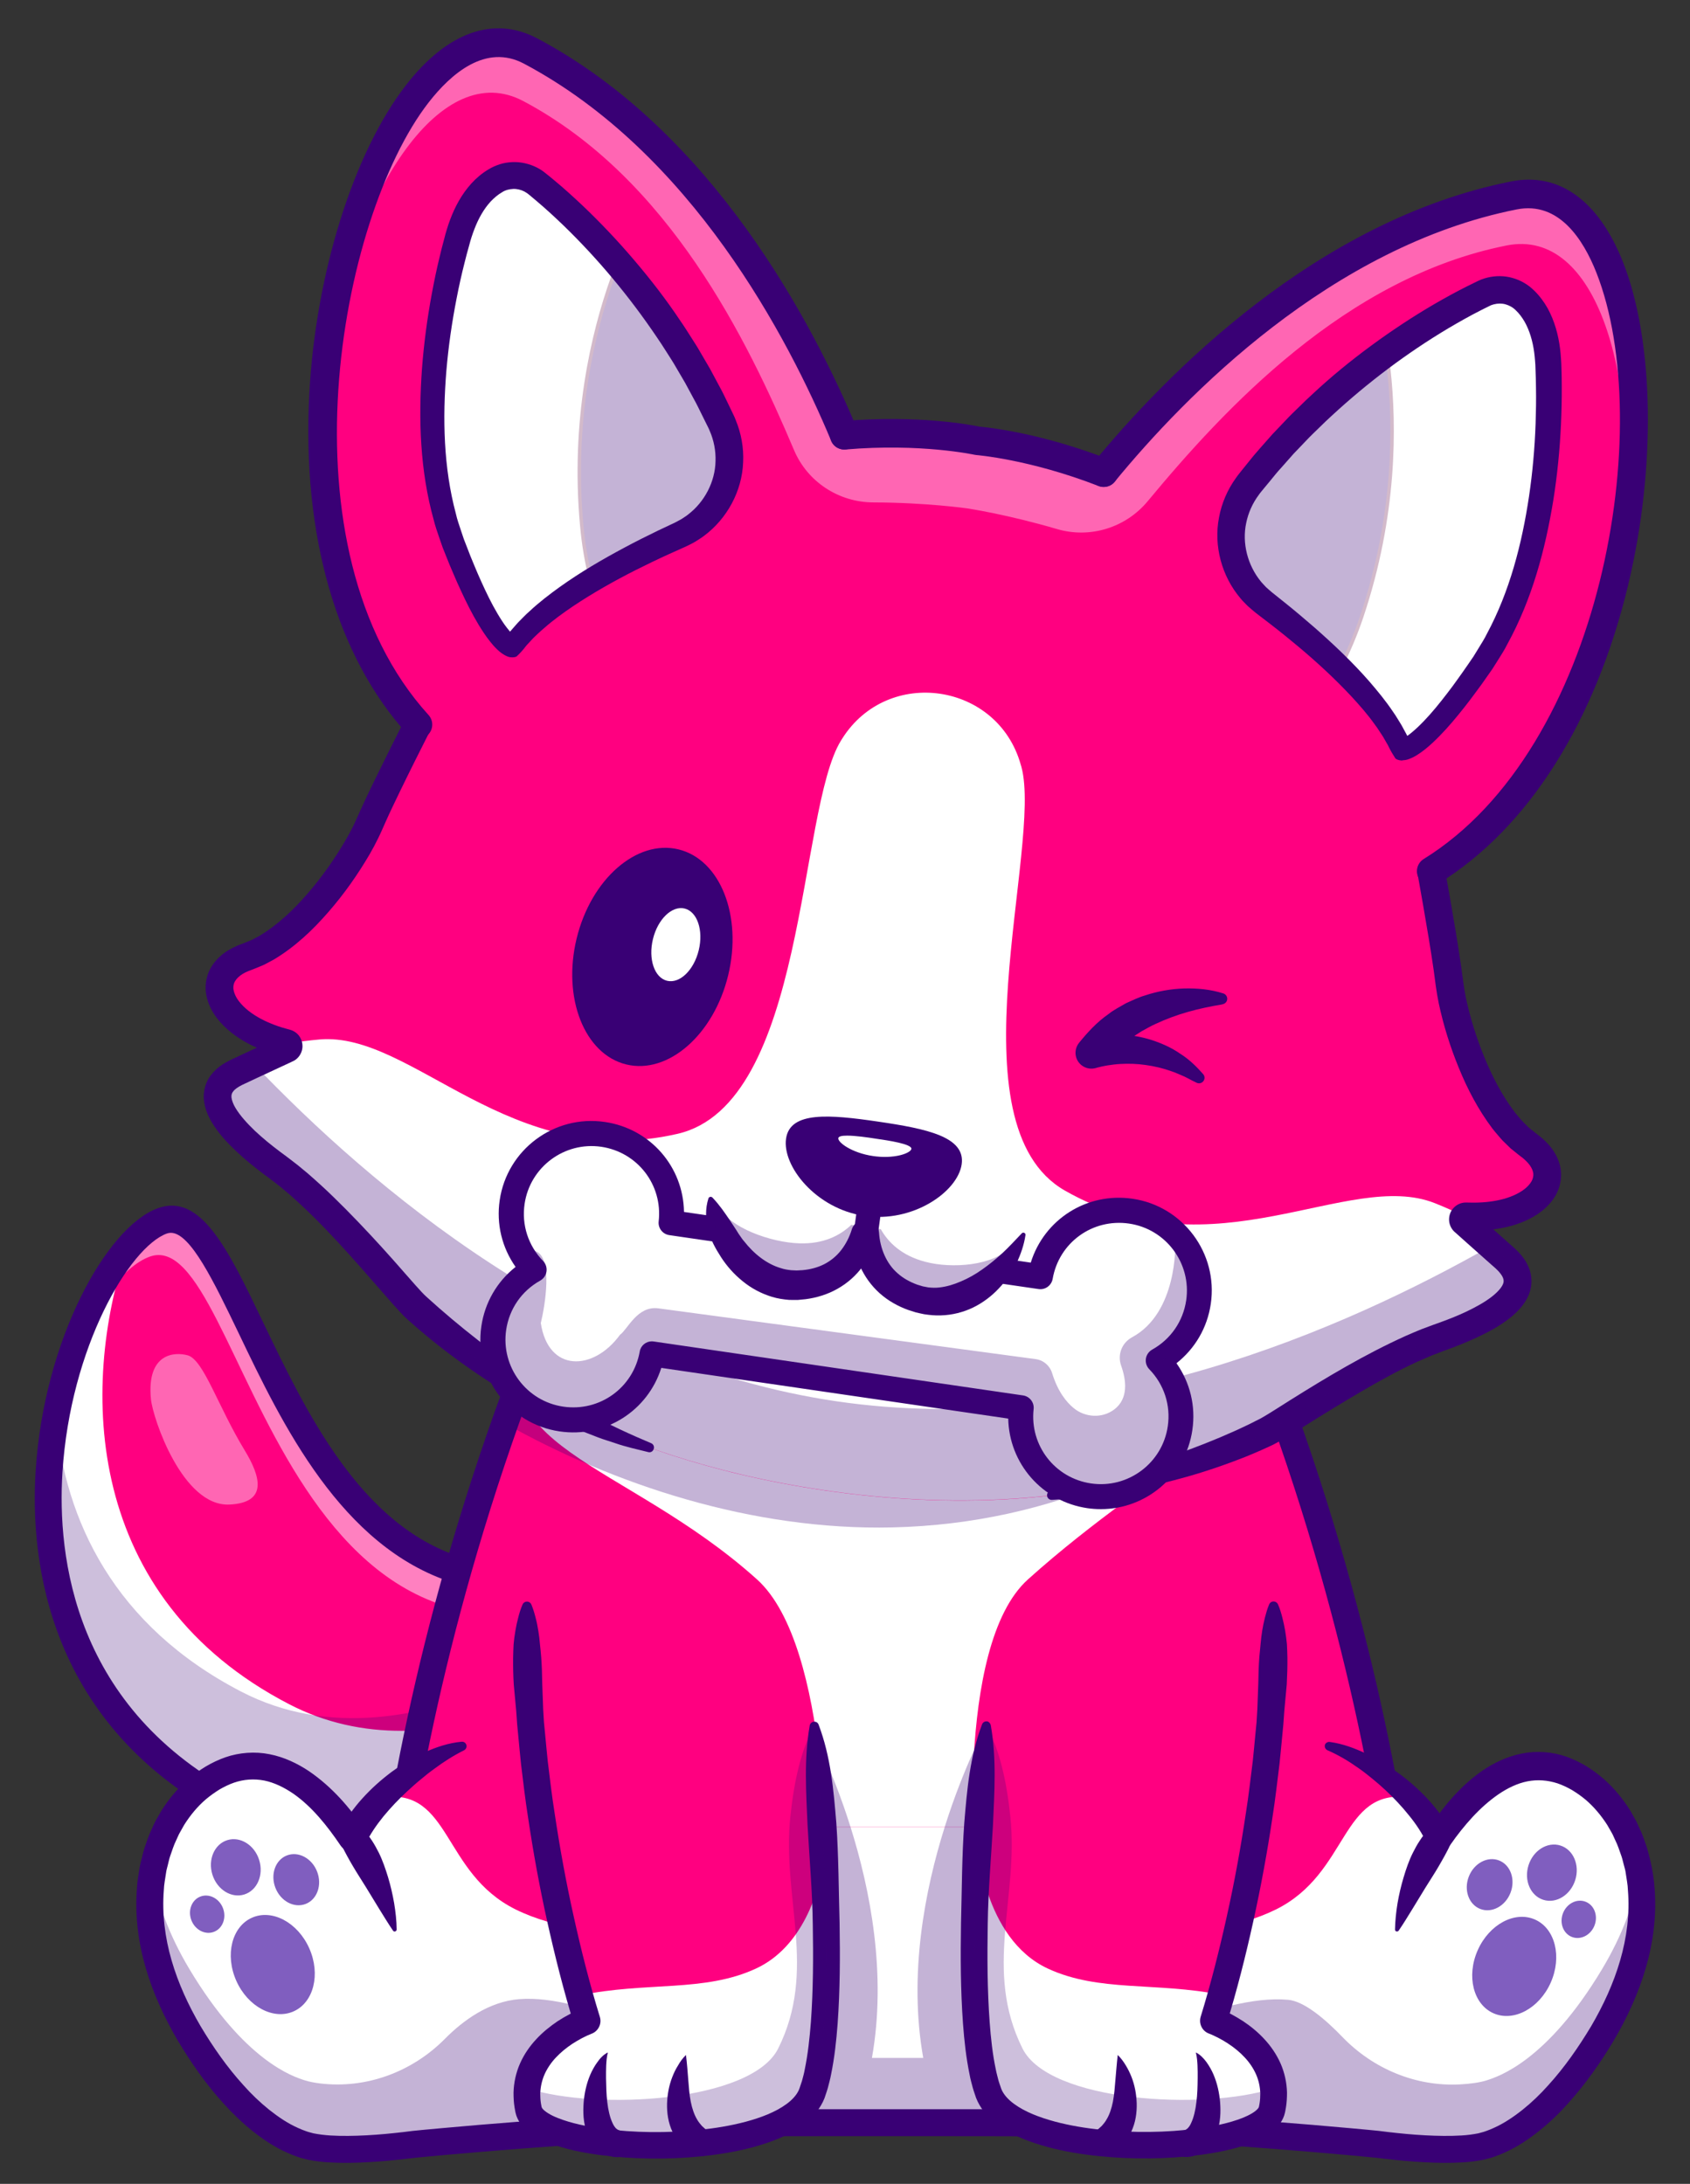 <?xml version="1.0" encoding="utf-8"?>
<!-- Generator: Adobe Illustrator 21.0.0, SVG Export Plug-In . SVG Version: 6.00 Build 0)  -->
<svg version="1.1" id="Layer_1" xmlns="http://www.w3.org/2000/svg" xmlns:xlink="http://www.w3.org/1999/xlink" x="0px" y="0px"
	 viewBox="0 0 2137.5 2761.5" style="enable-background:new 0 0 2137.5 2761.5;" xml:space="preserve">
<rect x="0" y="0" width="2137.5" height="2761.5" fill="#333333" stroke="none"/>
<style type="text/css">
	.st0{fill:#F99B28;}
	.st1{opacity:0.5;}
	.st2{fill:#FFFFFF;}
	.st3{opacity:0.25;}
	.st4{fill:#390075;}
	.st5{opacity:0.4;}
	.st6{opacity:0.3;}
	.st7{fill:#FF6C6C;}
	.st8{fill:#6B184E;}
	.st9{fill:#FF0080;}
	.st10{fill:#00BDFF;}
	.st11{fill:#805EBF;}
</style>
<g>
	<g>
		<g>
			<g>
				<path class="st9" d="M888.9,2099.1c0,0-328.4,323.3-591.7,186.9c-389.4-201.8-205.8-700.5-92-742.1
					c124.3-45.5,160.6,665.6,662.3,389.1L888.9,2099.1z"/>
			</g>
			<g class="st1">
				<g>
					<path class="st2" d="M867.5,1932.9l21.4,166.2c0,0-6.9,6.8-19.5,18l-17.9-139c-501.8,276.5-538-434.5-662.3-389
						c-33.6,12.3-73.2,64.3-102.4,136.8c29.2-95.5,78.2-167.3,118.4-182C329.5,1498.3,365.7,2209.5,867.5,1932.9z"/>
				</g>
			</g>
			<g>
				<path class="st2" d="M880.4,2033.6l8.4,65.5c0,0-328.4,323.3-591.7,186.9c-340.7-176.5-242.8-580.4-136.8-706.5
					c-59.1,175.1-53.9,441.2,205.5,575.5C550.7,2250.8,767.5,2120.1,880.4,2033.6z"/>
			</g>
			<g class="st3">
				<path class="st4" d="M872.8,1974l16.1,125.2c0,0-328.4,323.3-591.7,186.9C75.5,2171.2,39.4,1960.1,70.6,1791.9
					c11,130.9,74.3,264.1,234.4,347.1C525.9,2253.4,792.6,2044.3,872.8,1974z"/>
			</g>
			<g>
				<path class="st4" d="M438.4,2336.2c-53.7,0-103.7-11.7-149.1-35.2C59.9,2182.2,37.8,1973.4,45.1,1859.5
					c10.6-166,89.8-308,154.2-331.6c54.8-20.1,89.4,52.2,133.2,143.6c54.8,114.3,122.9,256.6,250.1,297.3
					c77.5,24.8,170.6,7.8,276.7-50.7c4.9-2.7,10.9-2.8,15.9-0.3c5,2.5,8.4,7.4,9.2,13l21.4,166.2c0.7,5.3-1.1,10.5-4.9,14.3
					c-3.4,3.4-85.1,83.2-200.8,147.3C606.8,2310.2,518.5,2336.2,438.4,2336.2z M216.1,1558.9c-1.7,0-3.4,0.3-5.1,0.9
					C163.9,1577,89,1703.2,79,1861.7c-6.7,105.6,13.7,299.3,226,409.3c230.3,119.3,520.7-136.2,566-178.2l-17.1-133.4
					c-105.8,53.7-200.4,67.8-281.6,41.7c-141.1-45.2-215.8-201.1-270.3-315C270.6,1620.8,240.9,1558.9,216.1,1558.9z"/>
			</g>
			<g class="st5">
				<g>
					<path class="st2" d="M190.9,1769.2c2.4,24.5,40.1,136.1,99.3,133.3c49.4-2.3,39.1-36,19.2-68.7c-34-55.9-51.9-114.4-72-120
						C221.3,1709.3,185.2,1710.5,190.9,1769.2z"/>
				</g>
			</g>
		</g>
		<g>
			<path class="st9" d="M1792.3,2641.6H473.8c0,0-4.4-363.9,164.6-841.9c31.6-89.4,69.3-182.8,114.2-278.6
				c14.2-30.3,29.1-60.9,44.9-91.7h671.1c11.2,22,22.1,44,32.6,65.8c41.3,85.9,76.7,170.1,107.2,251.4
				C1796.9,2250.5,1792.3,2641.6,1792.3,2641.6z"/>
		</g>
		<g>
			<path class="st2" d="M1300.2,1997.1c-94.4,84.9-66.4,385.1-66.4,385.1h-189.3c0,0,7.2-300.2-87.1-385.1
				c-168-151-367-168-281.8-326.8H1582C1625.4,1792.3,1468.1,1846.1,1300.2,1997.1z"/>
		</g>
		<g>
			<path class="st4" d="M1792.2,2658.6H473.8c-9.3,0-16.9-7.5-17-16.8c-0.1-5.8-1.3-145.4,38.2-366.7
				c36.3-203.9,115.7-517.4,287.3-853.6c4.3-8.3,14.5-11.7,22.8-7.4c8.3,4.3,11.7,14.5,7.4,22.8c-169.5,332-248,641.7-284,843.1
				c-31.3,175.2-36.7,300.9-37.7,344.5h1284.2c-0.9-43.6-6.4-169.4-37.7-344.5c-36-201.4-114.4-511.1-284-843.1
				c-4.3-8.3-0.9-18.6,7.4-22.8c8.4-4.3,18.6-0.9,22.8,7.4c171.6,336.1,251,649.7,287.3,853.6c39.4,221.2,38.3,360.8,38.2,366.7
				C1809.1,2651.1,1801.5,2658.6,1792.2,2658.6z"/>
		</g>
		<g>
			<path class="st9" d="M2026.5,2571.6c-70.2,117.2-132.1,136.2-145.8,140.7c-40.2,13.1-136.8-0.7-136.8-0.7s-269.1-27.1-469.9-27.5
				H995.9c-6.2,0-12.4,0-18.6,0.1c-199,1.6-455.3,27.4-455.3,27.4s-96.6,13.8-136.8,0.7c-13.7-4.5-75.6-23.5-145.8-140.7
				c-86.4-144.2-46.4-260.5,8.4-307.9c76.2-65.9,147.8-15.4,198.1,60c8.1-17.1,21.5-34.7,37.8-51.1c30.2-30.5,69.9-56.2,101.7-64.6
				c88-23,177.1,17.9,224.6,102.1h646c47.5-84.2,136.5-125.1,224.6-102.1c49,12.8,116.4,66.8,139.5,115.7
				c50.3-75.5,121.9-125.9,198.1-60C2072.9,2311.1,2113,2427.4,2026.5,2571.6z"/>
		</g>
		<g>
			<path class="st2" d="M2026.6,2571.6c-70.2,117.2-132.2,136.3-145.8,140.7c-40.2,13.1-136.8-0.7-136.8-0.7s-107-10.8-236.4-18.8
				c-75.8-4.7-159.3-8.5-233.5-8.6H995.9c-6.2,0-12.4,0-18.6,0.1c-69.1,0.5-145.1,4-214.8,8.3c-131.2,8-240.4,19-240.4,19
				s-96.6,13.8-136.8,0.7c-13.7-4.5-75.6-23.5-145.8-140.7c-86.4-144.2-46.4-260.5,8.4-307.9c76.2-65.9,147.8-15.4,198,60.1
				c8.1-17.1,21.6-34.7,37.8-51.1c87.1-11.8,75.3,95.5,168.3,141.7c50.6,25.1,115.9,31.2,167,31.3c47.9,0.1,83.5-5.1,83.5-5.1
				s-19.2-24.8-42.2-61.1c-12.8-20.2-26.8-44.1-39.4-69.2h623.9c-11.8,23.8-25,46.4-37.2,65.8c-23.9,38.2-44.3,64.5-44.3,64.5
				s37.9,5.5,88,5.1c50.5-0.4,113.4-6.9,162.5-31.2c93-46.2,81.2-153.5,168.3-141.7c16.2,16.4,29.7,34,37.8,51.1
				c50.3-75.5,121.8-125.9,198-60.1C2072.9,2311.2,2113,2427.4,2026.6,2571.6z"/>
		</g>
		<g class="st6">
			<path class="st4" d="M734,2667.8c2,9.6,12.4,18,28.5,24.8c-131.2,8-240.4,19-240.4,19s-96.6,13.8-136.8,0.7
				c-13.7-4.5-75.6-23.5-145.8-140.7c-47-78.4-56.6-148.5-46.8-203.8c6.1,37.3,20.7,78.4,46.8,122
				c70.2,117.2,132.1,136.3,145.8,140.7c5.6,1.8,12.3,3.1,19.6,4c58.3,7,116.2-14.5,157.6-56.2c23.5-23.8,56.1-47.4,94.3-50.4
				c42.5-3.3,91.8,12.9,143.2,30.9C778,2569.1,720.2,2602.9,734,2667.8z"/>
		</g>
		<g class="st6">
			<path class="st4" d="M2026.6,2571.6c-70.2,117.2-132.2,136.3-145.8,140.7c-40.2,13.1-136.8-0.7-136.8-0.7s-107-10.8-236.4-18.8
				c16.3-6.9,26.9-15.3,28.9-25c13-61.6-38.3-95.1-62.3-107.2c57.5-18.7,109.8-35.8,154.8-31.9c20.2,1.7,46.7,24,69.1,47.3
				c38.9,40.2,92.9,62.7,148.7,59.7c12.9-0.7,24.8-2.3,33.8-5.2c13.7-4.5,75.6-23.5,145.8-140.7c26.1-43.6,40.7-84.6,46.8-121.9
				C2083.1,2423.2,2073.5,2493.3,2026.6,2571.6z"/>
		</g>
		<g>
			<path class="st4" d="M459.5,2313.5c2.6,2.7,4.2,4.7,6.1,7.1c1.7,2.3,3.5,4.7,5,7.1c3.2,4.8,5.8,9.8,8.4,14.8
				c5,10.1,8.6,20.8,11.9,31.5c3.2,10.7,5.7,21.6,7.6,32.5c1.8,11,3.1,22.1,3.2,33.3c0,1.4-1.1,2.5-2.5,2.6c-0.9,0-1.7-0.4-2.1-1.1
				l0,0c-6.3-9.2-11.9-18.6-17.6-27.7l-16.6-27.2c-5.5-8.9-11.2-17.6-16.4-26.4c-2.6-4.4-5.1-8.8-7.5-13.2l-3.5-6.6
				c-1.1-2.1-2.4-4.6-3-6.2l-1.1-2.9c-3.2-8.8,1.3-18.5,10.1-21.7C448,2307,455,2308.9,459.5,2313.5z"/>
		</g>
		<g>
			<path class="st4" d="M1833.6,2334c-0.6,1.6-1.9,4.1-3,6.2l-3.5,6.6c-2.4,4.4-5,8.8-7.5,13.2c-5.1,8.8-10.9,17.5-16.4,26.4
				l-16.6,27.2c-5.7,9.1-11.2,18.5-17.6,27.7l0,0c-0.8,1.1-2.4,1.4-3.5,0.7c-0.7-0.5-1.1-1.3-1.1-2.1c0.2-11.2,1.4-22.3,3.2-33.3
				c1.9-11,4.4-21.8,7.6-32.5c3.2-10.7,6.8-21.4,11.9-31.5c2.5-5,5.2-10,8.4-14.8c1.5-2.4,3.2-4.8,5-7.1c1.9-2.4,3.5-4.4,6.1-7.1
				c6.5-6.7,17.2-6.9,24-0.5c5,4.8,6.4,11.9,4.2,18L1833.6,2334z"/>
		</g>
		<g>
			<path class="st4" d="M1682,2202.7c16.3,2.2,31.6,8,46.2,14.9c7.3,3.5,14.4,7.4,21.3,11.6c6.9,4.2,13.5,8.8,20.1,13.5
				c13.1,9.6,25.2,20.4,36.5,32.5c11,12.2,21.5,25.5,29.4,41.4l-29.7-2.2c18.1-27.9,39.5-54.7,68.8-75.2
				c14.7-10,31.6-18.2,50.3-21.9c18.7-3.7,38.8-2.2,56.5,4.1c8.9,3.2,17.2,7.3,25,11.9c7.7,4.8,14.9,10.1,21.5,15.8
				c13.6,11.8,24.9,25.8,34.2,40.6l6.4,11.4c2.3,3.8,3.7,7.9,5.6,11.8c3.9,7.8,6.3,16.1,9.2,24.3c4.7,16.6,8.3,33.5,9.4,50.6
				c2.7,34.2-1.7,68.4-11.1,100.6c-9.4,32.3-23.5,62.8-40.2,91.3c-16.8,28.1-35.7,55.2-58.1,80c-11.1,12.5-23.3,24.2-36.6,34.8
				c-13.4,10.6-27.7,20.4-44.1,27.6c-4,1.9-8.3,3.5-12.5,5c-3.8,1.4-8.7,2.6-13.4,3.8c-9.1,1.8-17.8,2.9-26.3,3.4
				c-17,1-33.5,0.7-49.8-0.2c-16.4-0.9-32.6-2.4-48.7-4.3l-11.7-1.4l-11.7-1.1l-23.7-2.2c-63.4-5.7-126.9-10.7-190.3-14.7
				c-63.5-4.1-127-7.1-190.5-8.5c-31.7-0.7-63.4-0.7-95.3-0.7H1133h-95.7c-32,0-63.7-0.1-95.3,0.7c-63.4,1.4-127,4.4-190.5,8.5
				c-63.5,4.1-127,9-190.3,14.7l-23.8,2.2l-11.7,1.1l-11.7,1.4c-16.2,1.9-32.4,3.4-48.7,4.3c-16.4,0.9-32.8,1.2-49.8,0.2
				c-8.5-0.5-17.2-1.6-26.3-3.4c-4.7-1.2-9.6-2.4-13.4-3.8c-4.2-1.5-8.5-3.1-12.5-5c-16.4-7.2-30.7-17-44.1-27.6
				c-13.3-10.7-25.5-22.4-36.6-34.8c-22.5-24.7-41.3-51.9-58.1-80c-16.7-28.6-30.8-59-40.2-91.3c-9.4-32.2-13.8-66.4-11.1-100.6
				c0.3-8.6,2-17,3.3-25.5c0.5-4.3,1.9-8.4,2.8-12.6c1.1-4.2,2-8.4,3.3-12.5c2.9-8.1,5.4-16.4,9.3-24.3c1.9-3.9,3.4-8,5.7-11.8
				l6.5-11.4c9.4-14.8,20.7-28.6,34.4-40.3c6.7-5.7,13.9-10.9,21.6-15.6c7.8-4.6,16.1-8.6,24.9-11.7c17.6-6.1,37.5-7.6,55.9-3.9
				c18.5,3.6,35.3,11.7,50,21.5c29.2,20,51.7,46.1,70.2,73.8l-31.6,2.3c2.1-3.9,4-7.9,6.2-11.6c2.4-3.6,4.6-7.3,7.1-10.8
				c4.9-6.9,10.2-13.5,15.8-19.6c11.1-12.3,23.4-23.2,36.4-33c6.6-4.8,13.4-9.3,20.3-13.5c7-4.1,14.2-8,21.6-11.4
				c14.8-6.7,30.6-12,47-13.5c3.2-0.3,5.9,2,6.2,5.2c0.2,2.4-1.1,4.6-3.1,5.6l-0.2,0.1c-13.4,6.7-25.8,14.6-37.7,23.5
				c-6,4.3-11.8,8.9-17.4,13.7c-5.7,4.6-11.2,9.6-16.6,14.6c-10.8,9.9-20.9,20.6-30,31.6c-9,11.1-17,22.8-22.7,34.6
				c-4.4,9.1-15.3,12.9-24.4,8.6c-3-1.4-5.5-3.7-7.2-6.2c-17-25.1-36.1-49-59.5-65.4c-11.7-8-24.2-14.2-37-16.8
				c-12.9-2.5-25.9-1.6-38.4,2.7c-6.3,2.2-12.4,5.2-18.3,8.6c-5.9,3.7-11.7,7.8-17.2,12.4c-10.6,9.1-19.7,20.1-27.4,32.3l-5.3,9.4
				c-1.9,3.1-3.1,6.6-4.7,9.8c-3.3,6.5-5.3,13.5-7.8,20.4c-1.2,3.4-1.9,7.1-2.8,10.6c-0.8,3.6-2,7-2.4,10.7
				c-1,7.3-2.6,14.5-2.8,21.9c-2.3,29.5,1.4,59.6,9.8,88.5c8.4,29,21.2,56.8,36.7,83.3c15.9,26.6,33.7,52.1,54.2,74.6
				c10.1,11.4,21,21.8,32.6,31.1c11.6,9.2,23.9,17.5,36.7,23.1c3.2,1.5,6.4,2.7,9.7,3.9c3.7,1.4,6.6,1.9,9.6,2.8
				c6.6,1.3,13.7,2.2,21.2,2.7c14.8,0.9,30.3,0.6,45.8-0.2c15.5-0.8,31.1-2.3,46.6-4.1l12.1-1.5l12.1-1.2l23.9-2.2
				c63.7-5.8,127.4-10.7,191.3-14.8c63.8-4.1,127.8-7.2,191.9-8.5c32.1-0.7,64.2-0.7,96-0.7h95.7h95.7c31.8,0,63.9-0.1,96,0.7
				c64.1,1.4,128.1,4.5,191.9,8.5c63.8,4.1,127.6,9,191.3,14.8l23.9,2.2l12.1,1.2l12.1,1.5c15.5,1.8,31.1,3.3,46.6,4.1
				c15.5,0.8,30.9,1.1,45.8,0.2c7.4-0.4,14.6-1.4,21.2-2.7c3-0.9,5.9-1.4,9.6-2.8c3.3-1.2,6.5-2.4,9.7-3.9
				c12.9-5.7,25.1-13.9,36.7-23.1c11.6-9.3,22.5-19.7,32.6-31.1c20.5-22.5,38.2-48,54.2-74.6c15.5-26.5,28.3-54.3,36.7-83.3
				c8.4-28.9,12.2-59,9.8-88.5c-0.2-7.4-1.8-14.6-2.8-21.9c-0.4-3.7-1.6-7.1-2.5-10.7c-1-3.5-1.7-7.2-2.9-10.6
				c-2.5-6.8-4.6-13.9-7.9-20.3c-1.6-3.2-2.8-6.7-4.7-9.8l-5.4-9.4c-7.8-12.1-16.9-23-27.5-32c-5.5-4.6-11.3-8.6-17.2-12.2
				c-6-3.4-12.1-6.3-18.3-8.4c-12.5-4-25.2-5-37.9-2.5c-12.7,2.5-25.1,8.5-36.7,16.4c-11.6,8-22.6,17.8-32.7,28.7
				c-10.1,10.9-19.5,22.8-28.2,35.3l-0.3,0.4c-5.4,7.7-16,9.6-23.7,4.3c-2.6-1.8-4.5-4.2-5.7-6.8c-5.5-12-13.3-24-22.5-35.2
				c-9-11.3-19.1-22-29.9-32.1c-5.4-5-11-9.9-16.8-14.6c-5.7-4.7-11.6-9.3-17.7-13.5c-12.1-8.6-24.9-16.2-38.5-22.1l-0.2-0.1
				c-2.9-1.3-4.2-4.6-3-7.5C1677.1,2203.6,1679.6,2202.3,1682,2202.7z"/>
		</g>
		<g class="st6">
			<path class="st4" d="M1608.3,1746.5c-112.6,96.9-273.9,180.1-479.6,184.9c-177.5,4.1-352.6-54.3-490.3-131.7
				c31.6-89.4,69.3-182.8,114.2-278.6c93.4,1.5,143.7-35.5,171-91.7h336.7c37.5,62.9,107.2,96.1,240.9,65.8
				C1542.4,1581,1577.9,1665.2,1608.3,1746.5z"/>
		</g>
		<g class="st6">
			<path class="st4" d="M1536.6,2667.8c-2.1,9.7-12.6,18.1-28.9,25c-11.7-0.7-23.5-1.4-35.5-2.1c-3.3-0.2-6.6-0.4-9.9-0.5
				c-4.2-0.3-8.4-0.5-12.6-0.7c-4.9-0.3-9.8-0.5-14.8-0.8c-10.9-0.5-21.8-1-32.7-1.5c-4-0.1-7.9-0.3-11.9-0.5
				c-10.1-0.4-20.2-0.8-30.2-1.1c-9.4-0.3-18.7-0.5-28-0.8h-0.9c-4.9-0.1-9.7-0.2-14.5-0.3c-4.7-0.1-9.3-0.2-13.9-0.2h-0.5
				c-6.3-0.1-12.6-0.1-18.8-0.2c-3.2,0-6.3,0-9.5,0H995.9c-6.2,0-12.4,0-18.6,0.1c-9.3,0.1-18.8,0.2-28.3,0.4
				c-9.6,0.2-19.2,0.4-28.9,0.7c-6.5,0.2-13,0.4-19.5,0.6c-9.6,0.3-19.1,0.7-28.7,1c-23.3,0.9-46.7,2.1-69.6,3.3
				c-9,0.5-17.9,1-26.7,1.5c-4.4,0.3-8.7,0.5-13.1,0.8h0c-16-6.9-26.4-15.2-28.5-24.8c-13.8-64.9,44.1-98.7,65.9-109
				c5-2.3,8.1-3.5,8.1-3.5s-3.8-11.8-9.8-33c-5-17.6,4-45,20.9-76.6c11-20.7,25.3-43.3,41.3-66.3c16.2-23.2,34-46.8,51.9-69.2
				c55.7-70.2,110.7-129,110.7-129s28.4,51.7,52.7,129c25.1,79.7,45.9,186.6,27.1,292.1h64.9c-18.8-105.5,2.1-212.5,27.2-292.1
				c24.3-77.3,52.7-129,52.7-129s55,58.8,110.7,129c17,21.3,34,43.7,49.5,65.8c17,24.1,32.2,47.9,43.7,69.6
				c16.9,31.7,25.8,59,20.9,76.6c-6,21.2-9.8,33-9.8,33s4.7,1.7,11.8,5.2C1498.3,2572.7,1549.6,2606.2,1536.6,2667.8z"/>
		</g>
		<g>
			<path class="st9" d="M1608.7,2667.8c-12.4,58.3-323.9,67.8-358.4-20.7c-22.9-58.8-20.4-204.2-14.1-317l0,0
				c4.6-83.2,11.3-148.8,11.3-148.8l363.2-152.4c5.2,212.9-44.6,416-66.3,493.5c-6,21.2-9.8,33-9.8,33S1625.6,2588.1,1608.7,2667.8z
				"/>
		</g>
		<g>
			<path class="st2" d="M1608.7,2667.8c-12.4,58.3-323.9,67.8-358.4-20.7c-22.9-58.8-20.4-204.2-14.1-317l0,0
				c0,0,6.9,120.9,89,159.1c64.7,30.1,136.3,16.8,219.2,33.2c-6,21.2-9.8,33-9.8,33S1625.6,2588.1,1608.7,2667.8z"/>
		</g>
		<g>
			<path class="st4" d="M1253.2,2181.8c7.4,42.7,4.5,84.2,2.7,126c-2.3,41.6-6.1,83.2-6.6,124.9c-0.7,41.6-0.6,83.2,2.4,124.1
				c1.5,20.4,3.7,40.8,7.8,60c0.9,4.9,2.3,9.4,3.4,14.1c0.6,2.3,1.5,4.4,2.2,6.6l1.1,3.3l1,2.4c2.9,6.1,8.3,12,15.3,17.1
				c14,10.3,32.7,17.3,51.6,22.4c19.1,5.1,39.1,8.4,59.2,10.4c40.3,4,81.6,3.7,121.5-1.6c19.8-2.7,39.8-6.7,57-13.5
				c4.2-1.7,8.2-3.6,11.7-5.7c3.4-2,6.2-4.4,7.6-6.1c0.7-0.9,0.9-1.4,1-1.7c0-0.1,0-0.1,0.1-0.1c0.1-0.2,0.2-1,0.3-1.5l0.6-3.2
				c0.7-4.3,0.9-8.5,0.9-12.7c-0.3-8.4-2-16.4-5.4-24.1c-3.4-7.6-8.2-14.8-14.3-21.3c-6-6.5-13.2-12.4-21-17.5
				c-3.9-2.6-7.9-4.9-12.1-7.1c-2.1-1.1-4.2-2.1-6.3-3.1c-2-0.9-4.4-2-5.9-2.5c-8.6-3.2-13-12.6-10.4-21.2
				c12.8-41.5,23.7-84.6,33.2-127.6c9.6-43.1,17.5-86.5,24-130.1c3.5-21.8,5.9-43.7,8.7-65.6c1.2-10.9,2.1-21.9,3.2-32.9l1.6-16.4
				c0.4-5.5,0.6-11,1-16.5l1.2-33c0.1-11,0.5-22,1.3-32.9c0.6-5.5,1-11,1.6-16.5c0.5-5.5,1.1-11,2-16.5c0.9-5.5,2-11,3.4-16.5
				c1.4-5.5,3-11.1,5.3-16.7l0.1-0.2c1.3-3.1,4.8-4.6,7.9-3.3c1.5,0.6,2.7,1.8,3.3,3.2c2.4,5.5,4.1,11.1,5.5,16.7
				c1.5,5.6,2.6,11.2,3.6,16.8c0.9,5.6,1.7,11.3,2.2,16.9c0.4,5.6,0.4,11.3,0.6,16.9c0.1,11.3-0.2,22.5-0.8,33.8l-3.1,33.6
				l-1.2,16.8l-1.6,16.8c-1.1,11.2-2.1,22.4-3.3,33.6c-2.8,22.3-5.3,44.6-8.8,66.8c-6.6,44.4-14.7,88.6-24.4,132.4
				c-9.7,43.9-20.6,87.1-34.1,130.7l-10.4-21.2c3.5,1.3,5.8,2.4,8.6,3.6c2.7,1.2,5.3,2.5,7.8,3.9c5.1,2.7,10.1,5.6,15,8.8
				c9.7,6.4,18.9,13.9,27.1,22.8c8.2,8.8,15.4,19.2,20.5,30.7c5.1,11.6,7.9,24.3,8.2,36.9c0,6.3-0.3,12.5-1.3,18.6l-0.8,4.5
				c-0.2,0.8-0.2,1.4-0.5,2.4c-0.3,1.2-0.7,2.4-1,3.6c-1.6,4.7-4.1,8.8-6.7,11.9c-5.3,6.5-11,10.5-16.5,13.9
				c-5.6,3.3-11.1,5.9-16.5,8.1c-21.9,8.6-43.5,12.6-65.1,15.7c-43.2,5.6-86.4,6-129.5,1.7c-21.6-2.2-43.1-5.7-64.5-11.4
				c-21.3-5.9-42.9-13.4-63-27.8c-9.9-7.2-19.5-16.8-25.8-29.7c-0.7-1.6-1.5-3.3-2.1-4.8l-1.4-4.2c-0.9-2.8-2-5.6-2.7-8.4
				c-1.4-5.5-3.1-11.1-4-16.5c-4.5-21.8-6.8-43.2-8.4-64.6c-3.1-42.7-3.2-85-2.5-127.3c1.1-42.2,1.1-84.4,4.1-126.5
				c3.5-42,7-84,22.5-124.8c1.1-3,4.5-4.5,7.6-3.4C1251.5,2178,1252.8,2179.7,1253.2,2181.8L1253.2,2181.8z"/>
		</g>
		<g>
			
				<ellipse transform="matrix(0.406 -0.914 0.914 0.406 -1136.793 3226.703)" class="st11" cx="1915.2" cy="2488.4" rx="64.8" ry="50.5"/>
		</g>
		<g>
			
				<ellipse transform="matrix(0.361 -0.932 0.932 0.361 -1017.731 3280.459)" class="st11" cx="1885.8" cy="2383.1" rx="32.9" ry="28.3"/>
		</g>
		<g>
			
				<ellipse transform="matrix(0.299 -0.954 0.954 0.299 -882.538 3533.181)" class="st11" cx="1963.3" cy="2367.2" rx="36" ry="31"/>
		</g>
		<g>
			
				<ellipse transform="matrix(0.361 -0.932 0.932 0.361 -986.449 3413.521)" class="st11" cx="1998.5" cy="2426.8" rx="23.9" ry="21.4"/>
		</g>
		<g>
			
				<ellipse transform="matrix(0.914 -0.406 0.406 0.914 -979.472 355.116)" class="st11" cx="346.1" cy="2483.1" rx="50.5" ry="64.8"/>
		</g>
		<g>
			
				<ellipse transform="matrix(0.932 -0.361 0.361 0.932 -833.75 296.347)" class="st11" cx="375.6" cy="2377.8" rx="28.3" ry="32.9"/>
		</g>
		<g>
			
				<ellipse transform="matrix(0.954 -0.299 0.299 0.954 -692.372 197.081)" class="st11" cx="298.1" cy="2361.9" rx="31" ry="36"/>
		</g>
		<g>
			
				<ellipse transform="matrix(0.932 -0.361 0.361 0.932 -857.154 258.552)" class="st11" cx="262.9" cy="2421.5" rx="21.4" ry="23.9"/>
		</g>
		<g>
			<path class="st9" d="M1026.9,2647.1c-34.4,88.5-346,79.1-358.3,20.7c-16.9-79.7,74-112.4,74-112.4s-3.7-11.5-9.5-32.2
				c-21.6-76.8-71.8-280.6-66.5-494.3l363.2,152.4c0,0,8,78.4,12.5,172.7C1047.5,2462.6,1048.2,2592.3,1026.9,2647.1z"/>
		</g>
		<g>
			<path class="st2" d="M1026.9,2647.1c-34.4,88.5-346,79.1-358.3,20.7c-16.9-79.7,74-112.4,74-112.4s-3.7-11.5-9.5-32.2
				c84.6-17.8,157.5-3.5,223.3-34.1c59.2-27.5,79.3-97.9,85.9-135.2C1047.5,2462.6,1048.2,2592.3,1026.9,2647.1z"/>
		</g>
		<g>
			<path class="st4" d="M1035.3,2180.6c15.5,40.8,19,82.8,22.5,124.8c2.9,42,2.9,84.3,4.1,126.5c0.7,42.3,0.6,84.6-2.5,127.3
				c-1.6,21.4-3.9,42.8-8.4,64.6c-1,5.4-2.6,11-4,16.5c-0.7,2.8-1.8,5.6-2.7,8.4l-1.4,4.2c-0.6,1.5-1.4,3.2-2.1,4.8
				c-6.3,12.8-15.9,22.5-25.8,29.7c-20,14.4-41.6,21.9-63,27.8c-21.4,5.7-43,9.2-64.5,11.4c-43.1,4.3-86.3,3.9-129.5-1.7
				c-21.6-3-43.2-7.1-65.1-15.7c-5.5-2.2-11-4.8-16.6-8.1c-5.5-3.4-11.2-7.4-16.5-13.9c-2.6-3.2-5-7.2-6.7-11.9
				c-0.4-1.2-0.7-2.4-1-3.6c-0.2-1-0.3-1.6-0.5-2.4l-0.8-4.5c-1-6.1-1.3-12.3-1.3-18.6c0.3-12.6,3.1-25.4,8.2-36.9
				c5.1-11.6,12.3-21.9,20.5-30.7c8.2-8.9,17.5-16.3,27.1-22.8c4.9-3.2,9.9-6.1,15-8.8c2.6-1.3,5.2-2.6,7.8-3.9
				c2.8-1.3,5.1-2.3,8.6-3.6l-10.4,21.2c-13.5-43.6-24.3-86.8-34.1-130.7c-9.8-43.8-17.8-88-24.4-132.4c-3.5-22.2-6.1-44.5-8.8-66.8
				c-1.2-11.2-2.2-22.4-3.3-33.6l-1.6-16.8l-1.2-16.8l-3.1-33.6c-0.7-11.2-0.9-22.5-0.8-33.8c0.2-5.6,0.2-11.3,0.6-16.9
				c0.5-5.6,1.2-11.3,2.2-16.9c0.9-5.6,2.1-11.2,3.6-16.8c1.4-5.6,3.1-11.2,5.5-16.7c1.3-3.1,4.9-4.5,8-3.2c1.5,0.6,2.6,1.8,3.2,3.3
				l0.1,0.2c2.3,5.6,3.9,11.1,5.3,16.7c1.5,5.5,2.5,11,3.4,16.5c0.9,5.5,1.6,11,2,16.5c0.7,5.5,1.1,11,1.6,16.5
				c0.8,11,1.2,21.9,1.3,32.9l1.2,33c0.3,5.5,0.6,11,1,16.5l1.6,16.4c1.1,11,2,21.9,3.2,32.9c2.7,21.9,5.2,43.8,8.7,65.6
				c6.5,43.6,14.4,87.1,24,130.1c9.5,43,20.4,86.1,33.2,127.6c2.7,8.7-2,18-10.4,21.2c-1.4,0.5-3.9,1.6-5.9,2.5
				c-2.1,1-4.2,2-6.3,3.1c-4.1,2.2-8.2,4.6-12.1,7.1c-7.8,5.2-14.9,11-21,17.5c-6.1,6.5-10.9,13.7-14.3,21.3
				c-3.3,7.6-5.1,15.7-5.4,24.1c0,4.2,0.2,8.4,0.9,12.7l0.6,3.2c0.1,0.5,0.2,1.2,0.3,1.5c0.1,0,0.1,0.1,0.1,0.1
				c0.1,0.2,0.3,0.8,1,1.7c1.3,1.7,4.1,4,7.6,6.1c3.4,2.1,7.4,4,11.7,5.7c17.2,6.8,37.1,10.8,57,13.5c40,5.3,81.2,5.6,121.5,1.6
				c20.1-2.1,40.1-5.3,59.2-10.4c19-5.1,37.6-12.1,51.6-22.4c7-5.1,12.4-11,15.3-17.1l1-2.4l1.1-3.3c0.7-2.2,1.5-4.3,2.2-6.6
				c1.2-4.7,2.6-9.2,3.4-14.1c4-19.2,6.2-39.6,7.8-60c3-40.9,3.1-82.6,2.4-124.1c-0.5-41.6-4.3-83.2-6.6-124.9
				c-1.8-41.7-4.7-83.3,2.7-126l0-0.1c0.6-3.2,3.6-5.3,6.8-4.8C1033,2177.3,1034.6,2178.8,1035.3,2180.6z"/>
		</g>
		<g class="st3">
			<path class="st4" d="M1026.9,2647c-34.4,88.5-346,79.1-358.3,20.7c-2-9.7-2.5-18.7-1.7-27c88.4,28.5,283.6,17.1,317.3-50.3
				c49.6-99.4,4.6-190.4,15.4-293.1c4.6-44,13.3-84.5,30.3-115c1,10,8.2,83.9,12.4,171.5C1047.5,2462.6,1048.2,2592.3,1026.9,2647z"
				/>
		</g>
		<g class="st3">
			<path class="st4" d="M1250.6,2647c34.4,88.5,346,79.1,358.3,20.7c2-9.7,2.5-18.7,1.7-27c-88.4,28.5-283.6,17.1-317.3-50.3
				c-49.6-99.4-4.6-190.4-15.4-293.1c-4.6-44-13.3-84.5-30.3-115c-1,10-8.2,83.9-12.4,171.5
				C1229.9,2462.6,1229.2,2592.3,1250.6,2647z"/>
		</g>
		<g>
			<path class="st4" d="M867.6,2598.5c1.4,11.2,2.1,21.4,2.9,31.3c0.8,9.8,1.4,19.2,3.2,27.9c1.7,8.6,4.4,16.4,8,22.4
				c1.7,3.1,3.9,5.6,6,8.1c2.3,2.3,4.9,4.4,7.7,6.6l1.4,1.1c7.4,5.7,8.8,16.4,3.1,23.8c-5,6.4-13.7,8.3-20.7,5
				c-6-2.9-11.8-6.8-16.7-11.8c-4.9-4.9-8.7-10.8-11.7-16.7c-5.8-12.1-7.4-24.7-7.1-36.4c0.4-11.7,2.5-22.8,6.5-33.1
				c2-5.2,4.3-10.1,7.3-14.8C860.2,2607,863.5,2602.5,867.6,2598.5z"/>
		</g>
		<g>
			<path class="st4" d="M768.8,2595.3c-1.5,5.9-1.8,11.2-2.1,16.6l-0.2,8l0,7.9c0.2,10.4,0.4,20.6,1.6,30.4
				c1.1,9.7,3.3,19.2,6.5,26.1c1.5,3.5,3.4,5.9,4.6,7.1c1.4,1.1,1.8,1.6,3.9,2.3l3.3,1.1c8.8,2.9,13.6,12.4,10.7,21.3
				c-2.3,6.9-8.7,11.4-15.6,11.6c-8.9,0.2-19.2-3.8-25.9-10.1c-7-6.2-10.7-13.6-13.2-20.3c-4.8-13.7-5.1-26.4-4.2-38.6
				c1-12.2,3.6-24,8.3-35.1c1.2-2.8,2.5-5.5,4-8.1c1.5-2.7,3-5.2,4.9-7.7C758.9,2602.7,763.3,2598,768.8,2595.3z"/>
		</g>
		<g>
			<path class="st4" d="M1413.7,2598.5c4.1,4,7.4,8.5,10.2,13.2c2.9,4.7,5.3,9.7,7.3,14.8c4,10.3,6.1,21.4,6.5,33.1
				c0.3,11.7-1.3,24.3-7.1,36.4c-3,5.9-6.8,11.8-11.7,16.7c-4.9,4.9-10.6,8.9-16.7,11.8c-8.4,4-18.6,0.4-22.6-8
				c-3.5-7.3-1.2-15.9,4.9-20.7l1.4-1.1c2.8-2.2,5.4-4.3,7.7-6.6c2.2-2.5,4.3-5,6-8.1c3.7-6,6.3-13.8,8-22.4
				c1.7-8.7,2.4-18,3.2-27.9C1411.7,2619.9,1412.4,2609.7,1413.7,2598.5z"/>
		</g>
		<g>
			<path class="st4" d="M1512.5,2595.3c5.5,2.7,9.9,7.4,13.5,12.3c1.8,2.5,3.4,5,4.9,7.7c1.5,2.6,2.8,5.3,4,8.1
				c4.7,11.1,7.3,22.9,8.3,35.1c0.9,12.2,0.6,24.9-4.2,38.6c-2.6,6.7-6.3,14.1-13.2,20.3c-6.7,6.3-17,10.3-25.9,10.1
				c-9.3-0.2-16.7-7.9-16.5-17.2c0.2-7.3,5-13.4,11.5-15.6l3.3-1.1c2.1-0.7,2.5-1.2,3.9-2.3c1.2-1.2,3.2-3.6,4.6-7.1
				c3.2-6.8,5.4-16.4,6.5-26.1c1.3-9.8,1.5-20,1.6-30.4l0-7.9l-0.2-8C1514.3,2606.5,1514,2601.2,1512.5,2595.3z"/>
		</g>
		<g>
			<g class="st6">
				<g>
					<path class="st2" d="M2009.3,308.5c-16.2-7.8-34.2-10.2-54-6.3c-247.1,49-438.9,251.4-524.8,357.8
						c-26.2,32.4-74.5,35.5-104.8,6.8l0,0c0,0,235-356.5,574.2-423.8C1946.8,233.7,1983.7,259.8,2009.3,308.5z"/>
				</g>
				<g>
					<path class="st4" d="M1375.1,688.7c-18.8,0-37.2-7.3-50.9-20.3l-1.4-1.3l1-1.6c2.4-3.6,239.4-358.1,575.6-424.8
						c45.4-9,84.1,14.1,111.8,66.6l3.2,6.1l-6.2-3c-16.1-7.8-33.7-9.8-52.6-6.1c-243.6,48.3-432.5,244.4-523.5,357
						c-12.9,15.9-32,25.8-52.4,27.2C1378.3,688.7,1376.7,688.7,1375.1,688.7z M1328.7,666.4c13.8,12.4,32.3,18.8,50.9,17.6
						c19.5-1.3,36.9-10.3,49.2-25.5c91.4-113.1,281.2-310,526.2-358.6c17.4-3.4,34-2.2,49.3,3.8c-26.4-46.5-62.2-66.8-103.8-58.5
						C1577.5,309.2,1346.4,640.4,1328.7,666.4z"/>
				</g>
			</g>
			<g>
				<path class="st11" d="M1747.9,928.3c-18.6-57.2-88-128.5-147.2-181.5c-53.5-47.8-54.7-130.9-3.3-181
					c90.4-88.2,195.1-145.2,265.4-177.1c41.6-18.9,89.1,10.4,91.2,56.1c3.2,70.8-3.7,177.7-52.2,295.7
					c-52.5,127.7-146.1,186.7-146.1,186.7"/>
				<path class="st4" d="M1756.9,929.2l-2.4-3.8c0.9-0.6,93.6-60.2,145.2-185.6c48.7-118.4,55.2-225.7,52.1-294.8
					c-0.9-20.8-12.1-39.6-29.8-50.5c-17.9-11-39.1-12.3-58.2-3.6c-71.3,32.3-175.1,89.2-264.8,176.6c-24.2,23.6-37.7,56.5-36.9,90.2
					c0.7,33.9,15,64.9,40.2,87.5c57,50.9,128.8,124,147.9,182.5l-4.3,1.4c-18.7-57.6-90.1-129.9-146.6-180.5
					c-26.1-23.4-41-55.6-41.7-90.7c-0.8-35,13.2-69.1,38.3-93.5c90.1-87.9,194.4-145.1,266.1-177.5c20.2-9.1,43.5-7.7,62.4,3.9
					c19,11.6,30.9,31.9,31.9,54.1c3.2,69.6-3.4,177.5-52.4,296.7C1851.6,868.3,1757.8,928.6,1756.9,929.2z"/>
			</g>
			<g>
				<path class="st11" d="M1710.3,765c-9.1,22.1-19.4,42.1-30.2,60.1c-24.9-27.8-53.2-54.8-79.3-78.2c-53.5-47.8-54.7-130.9-3.4-181
					c51.4-50.1,107.4-90.2,159.1-121.3c3.6,7.4,5.7,15.8,6.1,24.8C1765.7,540.1,1758.8,647,1710.3,765z"/>
				<path class="st4" d="M1680.4,828.9l-2-2.3c-21.8-24.3-48.5-50.6-79.2-78.1c-26.1-23.4-40.9-55.6-41.7-90.7
					c-0.8-35,13.2-69.1,38.3-93.6c45.5-44.4,99.2-85.3,159.5-121.6l2.1-1.3l1.1,2.2c3.8,8,5.9,16.6,6.3,25.7
					c3.1,69.6-3.4,177.5-52.5,296.6v0c-8.4,20.6-18.7,40.9-30.4,60.4L1680.4,828.9z M1755.4,447.7
					c-59.2,35.8-111.8,76.1-156.5,119.7c-24.2,23.6-37.7,56.6-36.9,90.3c0.7,33.9,15,64.9,40.2,87.4c29.9,26.7,55.9,52.3,77.5,76.1
					c10.9-18.5,20.5-37.7,28.5-57.2v0c48.7-118.4,55.2-225.6,52.1-294.7C1760,461.8,1758.4,454.5,1755.4,447.7z"/>
			</g>
			<g class="st6">
				<g>
					<path class="st2" d="M563,96.1c17.7-2.9,35.6,0,53.5,9.5c222.6,117.9,348.1,367,399.9,493.6c15.8,38.6,61.2,55.4,98.4,36.6l0,0
						c0,0-122.6-409-428.2-570.9C644.4,42.5,601.6,56.9,563,96.1z"/>
				</g>
				<g>
					<path class="st4" d="M1082.5,645.7c-8.7,0-17.5-1.5-25.8-4.6c-19.2-7.2-34.6-22.1-42.4-41.1c-54.8-134-179.4-376.2-398.8-492.4
						c-17-9-34.5-12.1-52.1-9.2l-6.8,1.1l4.8-4.9c41.7-42.4,85.3-53.4,126.3-31.7c302.9,160.5,428,568.2,429.3,572.3l0.5,1.8
						l-1.7,0.9C1105.4,643.1,1094,645.7,1082.5,645.7z M576,92.8c14.1,0,28,3.6,41.6,10.8c220.7,116.9,345.9,360.1,400.9,494.7
						c7.4,18,21.5,31.7,39.8,38.6c17.5,6.5,37,5.7,53.8-2.3c-9.5-30-135.7-413.7-426.5-567.8C648.1,47,608,56.1,569.3,93.1
						C571.6,92.9,573.8,92.8,576,92.8z"/>
				</g>
			</g>
			<g>
				<path class="st11" d="M635.3,764.9c34.3-49.4,121.2-97.8,193.2-131.5c64.9-30.4,90-109.7,55.2-172.4
					c-61.2-110.4-145.2-195.2-203.3-245.9c-34.5-30-88.4-15.6-103.5,27.5c-23.4,66.9-47.5,171.3-35,298.3
					c13.6,137.4,86.3,220.8,86.3,220.8"/>
				<path class="st4" d="M637.1,766.2l-3.7-2.6c35.1-50.6,124.9-99.8,194.1-132.3c30.6-14.3,53.2-40,63.6-72.2
					c10.4-32.1,6.9-67.5-9.5-97C821,352.6,737.9,268.3,678.9,216.9c-15.8-13.8-36.5-18.6-56.8-13.2c-20.1,5.3-36.2,20.2-43,39.8
					c-22.9,65.3-47.5,169.9-34.8,297.3c13.4,135,85,218.7,85.7,219.5l-3.4,3c-0.7-0.8-73.3-85.6-86.8-222.1
					c-12.7-128.3,12.1-233.5,35.1-299.2c7.4-21,24.6-37,46.2-42.7c21.4-5.7,44.2-0.4,60.9,14.2c59.3,51.7,142.8,136.4,203.8,246.5
					c17,30.7,20.6,67.3,9.8,100.6c-10.8,33.4-34.3,60-66,74.9C760.7,667.7,671.6,716.5,637.1,766.2z"/>
			</g>
			<g>
				<path class="st11" d="M718.3,619.3c2.3,23.7,6.5,45.9,11.7,66.2c31.9-19.4,66.7-37.2,98.5-52.1c65-30.4,90-109.7,55.3-172.4
					c-34.8-62.8-76.9-117.2-117.5-161.9c-5.5,6.1-10,13.5-13,22C729.8,388,705.7,492.4,718.3,619.3z"/>
				<path class="st4" d="M728.5,689.1l-0.8-3c-5.6-22-9.6-44.4-11.7-66.6v0c-12.7-128.2,12-233.5,35-299.2c3-8.5,7.5-16.2,13.4-22.8
					l1.7-1.8l1.7,1.8c47.4,52.1,87,106.8,117.8,162.3c17,30.7,20.5,67.4,9.7,100.7c-10.8,33.4-34.3,60-66,74.9
					c-37.3,17.5-70.4,35-98.3,52L728.5,689.1z M766.2,302.5c-4.7,5.7-8.4,12.2-10.9,19.3c-22.8,65.3-47.4,169.9-34.8,297.3l0,0
					c2.1,20.9,5.7,42.1,10.9,62.9c27.5-16.6,59.8-33.6,96.1-50.7c30.6-14.3,53.2-40,63.6-72.2c10.4-32.1,7-67.5-9.4-97.1
					C851.5,407.5,812.6,353.8,766.2,302.5z"/>
			</g>
			<g>
				<path class="st9" d="M1932.4,1447.3c-56.9-40.2-93.2-151.6-99.4-205.5c-3.6-31.2-14.4-93.3-22.8-140.2
					c324.8-200.6,318.7-896.8,104.7-854.4c-241.6,47.9-430.3,242.5-518.9,350.5c-91.1-35.4-159.8-40.3-159.8-40.3s-69-15.4-168.4-7
					c-53.6-128.7-178.5-370.2-396.6-485.8C477.7-37.9,270.9,632.4,528.7,916.2c-21.4,42.2-48.7,97-60.9,125.2
					c-21.5,49.9-88.3,146.1-154.3,168.3c-38.9,13.1-45.1,43-23.5,69.3c13.9,16.9,39.2,32.3,74.7,40.8c2.8,0.7,5.7,1.3,8.7,1.9
					c0,0,0,0-0.2,0.1c0,0,0,0,0,0c-2.4,1.1-22.3,10.1-73.3,34c-50,23.5-19.2,68.9,51.6,120.4c70.7,51.4,155.7,159.3,173.9,176.1
					c10.7,9.8,66.6,70,180.5,128.5c81,41.6,191.4,82.4,335.6,103.6l0,0c346.9,50.9,538.7-63,561-73.9
					c22.3-10.8,134.7-89.8,217.3-118.7c82.5-28.9,125.1-63.6,83.9-100.5c-44.9-40.2-60.6-53.8-60.6-53.8c2.9,0.3,5.8,0.5,8.6,0.7
					c36.5,2.1,65.4-5.4,83.6-17.6C1963.3,1501.4,1966,1471,1932.4,1447.3z"/>
			</g>
			<g class="st5">
				<g>
					<path class="st2" d="M1905.6,310.4c-203.9,40.4-357.7,207.3-454,323.4c-27.8,33.5-72.9,47.5-114.7,35.2
						c-63.3-18.6-113.3-26.1-113.3-26.1s-51.4-7.4-119-7.6c-43.8-0.1-83.4-26-100.4-66.3C945.4,430.1,846,225.4,661.8,127.8
						C559.1,73.4,452.7,236.7,414,444.5C439.7,205.7,558.2-1.8,672,58.6c218.1,115.6,343,357,396.6,485.8c99.5-8.4,168.4,7,168.4,7
						s68.7,5,159.8,40.3c88.7-108.1,277.3-302.7,518.9-350.6c126.4-25.1,180.3,207.7,136.2,443.8
						C2074.6,474.8,2019.6,287.8,1905.6,310.4z"/>
				</g>
			</g>
			<g>
				<path class="st2" d="M1819.6,1691.6c-82.6,28.9-195,107.9-217.3,118.7c-22.3,10.9-214.1,124.8-561,73.9l0,0
					c-144.2-21.2-254.6-61.9-335.6-103.6c-113.9-58.4-169.8-118.6-180.5-128.5c-18.2-16.8-103.2-124.7-173.9-176.1
					c-70.8-51.4-101.6-96.9-51.6-120.4c51-23.9,70.9-32.9,73.3-34c0,0,0,0,0,0c0.1-0.1,0.2-0.1,0.2-0.1c-2.9-0.6-5.9-1.2-8.7-1.9
					c12-2.2,25.2-3.9,39.8-5.2c117.6-10.1,240.1,168.3,452.7,119.3c163.2-37.6,152-409.1,206.7-497.3c0.6-0.9,1.1-1.8,1.7-2.7
					c57.7-91,196.5-70.6,225.6,33.1c0.3,1,0.6,2,0.9,3c27,100.2-90.4,452.8,55,535.7c189.6,108,358.2-27.6,467.9,15.9
					c13.6,5.4,25.7,10.9,36.7,16.4c-2.8-0.2-5.7-0.4-8.6-0.7c0,0,15.7,13.6,60.6,53.8C1944.7,1628,1902.2,1662.7,1819.6,1691.6z"/>
			</g>
			<g>
				<path class="st4" d="M1396,615.8c-2.2,0-4.4-0.4-6.5-1.2c-87.2-33.9-153.9-39.1-154.6-39.2c-0.9-0.1-1.8-0.2-2.6-0.4
					c-0.7-0.1-67.8-14.7-162.9-6.6c-10.1,0.8-18.7-6.5-19.5-16.5c-0.8-9.9,6.5-18.7,16.5-19.5c94.7-8,162.1,4.9,172.5,7.1
					c10.4,0.9,77,7.7,163.7,41.4c9.3,3.6,13.9,14.1,10.3,23.4C1410,611.4,1403.2,615.8,1396,615.8z"/>
			</g>
			<g>
				<path class="st4" d="M820,1836.2c-14.1-3.6-28.6-6.6-42.4-11.5c-6.9-2.4-14.1-4.4-20.9-7l-20.5-8c-27.1-11.4-53.6-24.2-79-38.9
					c-50.9-29.5-98.7-63.6-142.7-103.2c-2.5-2.2-6.4-6.1-8.6-8.7c-2.6-2.8-5.2-5.6-7.6-8.3l-14.4-16.4l-28.4-32.4
					c-19-21.4-38.1-42.5-58.3-62.4c-10-10-20.3-19.5-30.8-28.8c-5.3-4.4-10.5-9.1-16-13.2l-8.2-6.3l-8.9-6.6
					c-11.9-9-23.6-18.4-34.7-28.9c-11.1-10.6-22-21.9-30.9-36.8c-4.4-7.5-8.4-16.3-9.7-27.2c-1.5-10.8,2.1-24.3,9.3-32.8
					c7-8.9,15.3-13.9,23.1-17.9c2.1-1.1,3.6-1.7,5.3-2.5l4.9-2.3l9.8-4.6l39.3-18.3l4.9-2.3l0.6-0.3l0.3-0.1l-0.8,0.4
					c-1.4,0.8-2.7,1.9-3.8,3.1c-2.2,2.6-3.2,5.8-3.3,8.6c0,2.9,0.8,5.8,3,8.6c1.1,1.4,2.6,2.6,4.1,3.5c0.8,0.4,1.6,0.8,2.4,1
					c0.3,0.1,1,0.3,1,0.3l-0.4-0.1l-5.7-1.5c-7.5-2.1-15-4.6-22.4-7.6c-14.7-6-29.1-13.9-41.9-25.2c-6.4-5.7-12.4-12.2-17.4-20
					c-4.9-7.8-8.9-17.2-10-27.8c-1-10.6,1.4-22.4,7.2-31.5c5.7-9.2,13.4-15.9,21.3-20.7l6-3.3l6-2.8l6.1-2.3c2-0.7,3-1.2,4.5-1.8
					c2.8-1.3,5.7-2.1,8.5-3.6l8.4-4.5c22.2-13.3,42.5-32.2,60.5-53.1c18.1-20.8,34.3-43.8,48.2-67.6l5.1-9l4.7-9.1
					c1.5-3,2.8-6,4.2-9.1l4.5-10c6.1-13.5,12.3-26.5,18.7-39.6c12.7-26.1,25.7-51.9,38.7-77.7c4.4-8.6,14.9-12.1,23.5-7.7
					c8.6,4.4,12.1,14.9,7.7,23.5l0,0c-13,25.7-25.9,51.4-38.4,77.2c-6.2,12.9-12.5,25.8-18.2,38.7l-4.3,9.7
					c-1.6,3.5-3.2,7.1-4.9,10.5l-5.2,10.2l-5.5,9.9c-15.2,26-32.4,50.4-52.2,73.1c-19.7,22.7-41.9,43.9-69.3,60.3l-10.7,5.7
					c-3.5,1.9-7.6,3.2-11.4,4.9l-5.5,2.2l-4.1,1.5l-3.8,1.7l-3.5,1.9c-4.4,2.7-7.7,5.9-9.6,9c-2,3.1-2.5,6.2-2.3,9.9
					c0.4,3.7,2,8.1,4.7,12.5c2.8,4.3,6.6,8.6,11,12.5c8.9,7.8,20.1,14.2,32,19c6,2.5,12.2,4.6,18.5,6.3l4.8,1.3l0.3,0.1l1.6,0.5
					c1.2,0.4,2.4,0.9,3.6,1.6c2.4,1.3,4.5,3.1,6.2,5.2c3.3,4.2,4.7,9,4.7,13.7c0,4.6-1.7,9.6-5.1,13.6c-1.7,2-3.7,3.7-5.9,4.8
					l-1.4,0.7l-0.3,0.1l-0.6,0.3l-4.9,2.3l-39.2,18.2l-19.2,9c-4.9,2.5-9.2,5.4-11,8.1c-1.1,1.3-1.6,2.4-1.9,3.5
					c-0.3,1.2-0.5,2.4-0.3,4.2c0.4,3.4,2.1,8.3,5,13.1c5.9,9.9,15,19.8,24.7,29.1c9.9,9.3,20.6,18,31.8,26.4l8.5,6.3l9,6.9
					c6.1,4.5,11.6,9.5,17.5,14.2c11.2,9.8,22.2,19.7,32.7,30c21.1,20.5,41.2,41.7,60.8,63.2c9.8,10.7,19.4,21.7,28.9,32.5l14.2,16.1
					c2.4,2.7,4.7,5.2,7,7.7c2.6,2.8,3.8,4,6.6,6.6c41.6,37.8,86.7,72.9,133.8,104.3c23.6,15.8,48,30.3,72.8,44
					c25,13.6,50.8,25.5,77.2,36.6l0.3,0.1c3,1.3,4.4,4.7,3.1,7.6C825.7,1835.5,822.8,1836.9,820,1836.2z"/>
			</g>
			<g>
				<path class="st4" d="M1827.4,1098.6c4.9,27.2,9.7,54.5,14.2,81.8c2.2,13.7,4.4,27.4,6.4,41.3l2.8,20.7c0.8,6.3,2,12.7,3.2,19.1
					c5.5,25.7,13.5,51.3,23.6,75.8c10,24.5,22.4,48,37.6,68.2c1.8,2.6,4,4.8,6,7.3c2,2.4,4,4.8,6.2,6.9l6.5,6.4l6.9,5.5l1.7,1.4
					l2.4,1.8c1.6,1.3,3.3,2.4,4.9,3.9c3.2,2.7,6.3,5.7,9.3,9.1c5.8,6.7,11,15,13.7,25c2.8,9.9,2,21.3-1.6,30.9
					c-3.6,9.7-9.7,17.3-16.2,23.5c-13.3,12.2-28.6,18.6-43.6,22.9c-15.2,4.1-30.4,5.8-45.4,5.9c-3.8,0.1-7.5-0.1-11.2-0.2l-0.7,0
					l-0.4,0c-0.1,0-0.4,0,0.2,0c1.5,0,3.3-0.2,4.9-0.8c3.4-1.2,5.9-3.6,7.3-6c1.4-2.5,2.1-5.2,1.7-8.3c-0.3-3.1-2-6.5-4.2-8.5
					l15,13.3l31,27.6l3.9,3.4l1.9,1.7l2.3,2.2c3.1,2.9,6.1,6.2,8.8,9.9c5.5,7.3,10.5,17.7,10.5,29.4c0.2,11.8-4.8,22.1-10.2,29.5
					c-5.5,7.5-11.7,13.2-18,18.1c-12.6,9.7-25.7,16.7-38.9,23c-13.2,6.2-26.5,11.6-39.8,16.4l-5,1.8l-4.6,1.8l-9.2,3.5
					c-6.1,2.6-12.2,5.2-18.3,7.9c-24.3,11.1-48,24.3-71.5,38c-23.5,13.8-46.8,28-70.1,42.7l-17.7,10.9c-6,3.6-11.8,7.2-18.7,11
					l-5.4,2.8l-4.7,2.2l-9.7,4.4c-6.5,2.9-13,5.6-19.6,8.3c-26.3,10.4-52.9,19.5-80,26.9c-54.1,14.9-109.4,24.4-165.1,27.7
					c-3.2,0.2-6-2.3-6.2-5.5c-0.2-2.9,1.7-5.4,4.4-6l0.1,0c26.8-6.7,53.3-13.3,79.6-20.8c26.2-7.6,52.2-15.8,77.8-24.8
					c25.6-9.1,50.8-18.9,75.4-30c6.1-2.8,12.2-5.6,18.2-8.5l8.9-4.5l4.6-2.3c1.6-0.8,2.5-1.4,3.8-2.1c5.2-3,11.1-6.7,16.8-10.3
					l17.4-11c46.9-29.4,94.9-58.2,146.7-81.6c6.5-2.9,13.1-5.6,19.8-8.4l10.2-3.8l5.1-1.9l4.8-1.7c12.6-4.5,25-9.3,36.8-14.9
					c11.7-5.6,23.1-11.8,32.3-19c4.6-3.6,8.5-7.4,11.2-11c2.7-3.7,3.7-6.6,3.6-8.8c0-2.2-0.9-5.1-3.6-8.7c-1.4-1.8-2.9-3.7-4.9-5.5
					l-1.4-1.4l-1.9-1.7l-3.9-3.4l-30.8-27.4l-15.9-14.2c-3.4-3.1-6-8.2-6.5-13c-0.5-4.8,0.5-9.3,2.8-13.3c2.3-3.9,6.2-7.5,11.2-9.3
					c2.5-0.9,5.1-1.3,7.5-1.2l1.7,0c3.1,0,6.3,0.2,9.4,0.1c12.6-0.1,24.9-1.6,36.4-4.7c11.4-3.2,22-8.2,29.1-14.8
					c3.5-3.3,6.1-6.8,7.3-10.1c1.1-3.3,1.5-6.3,0.5-9.7c-0.9-3.4-3-7.2-6.2-10.8c-1.6-1.8-3.5-3.6-5.5-5.4c-0.9-0.9-2.1-1.7-3.2-2.5
					l-4-3.1l-9.3-7.5l-8.3-8.1c-2.9-2.7-5.2-5.6-7.7-8.5c-2.4-2.9-5-5.7-7.2-8.7c-17.9-23.9-31.4-49.7-42.2-76.2
					c-10.9-26.5-19.5-53.8-25.5-82c-1.4-7.1-2.7-14.3-3.7-21.7l-2.7-20.3c-1.9-13.4-4.1-27-6.3-40.5c-4.5-27.1-9.2-54.2-14.1-81.3
					c-1.7-9.5,4.6-18.6,14.1-20.3C1816.6,1082.7,1825.7,1089,1827.4,1098.6L1827.4,1098.6z"/>
			</g>
			<g>
				<path class="st4" d="M1810.2,1119.7c-6.1,0-12-3-15.4-8.6c-5.2-8.5-2.6-19.6,5.9-24.9c226.5-139.9,294.2-548.6,218.5-741.2
					c-16.7-42.4-47.7-90.7-100.8-80.2c-234.9,46.6-419.4,235.7-508.5,344.3c-6.3,7.7-17.7,8.8-25.4,2.5c-7.7-6.3-8.8-17.7-2.5-25.4
					c92.2-112.3,283.5-308.1,529.4-356.8c60.6-12,110.8,24.4,141.5,102.4c39.3,99.9,41.8,259.8,6.5,407.4
					c-41.6,173.9-126.7,308.1-239.6,377.8C1816.7,1118.9,1813.5,1119.7,1810.2,1119.7z"/>
			</g>
			<g>
				<path class="st4" d="M528.6,934.3c-4.9,0-9.8-2-13.4-5.9C425.8,829.9,381.7,677,391.2,498c8-151.8,56-305.1,122.4-390.5
					c52.1-67.1,111.1-88,166-58.9c221.9,117.6,348.9,360.5,404.9,494.8c3.8,9.2-0.5,19.8-9.7,23.6c-9.2,3.8-19.8-0.5-23.6-9.7
					C997,427.5,874.6,192.9,662.7,80.5c-48.3-25.6-92.2,12.6-120.6,49.1C428.2,276.3,351.5,694.4,542,904.1
					c6.7,7.4,6.2,18.8-1.2,25.5C537.3,932.7,533,934.3,528.6,934.3z"/>
			</g>
			<g class="st6">
				<path class="st4" d="M1819.6,1691.7c-82.6,28.9-195,107.8-217.3,118.7c-22.3,10.9-214,124.8-560.9,73.9l-0.1,0
					c-144.3-21.2-254.6-61.9-335.6-103.6c-113.9-58.4-169.8-118.6-180.5-128.4c-18.2-16.8-103.2-124.7-173.9-176.1
					c-70.7-51.4-101.5-96.9-51.5-120.4c7.9-3.7,15-7,21.5-10c146.6,153.3,408.3,377.9,736.6,426.1c328.3,48.2,643.6-91.7,828-196.5
					c5.3,4.7,11.2,10,17.6,15.8C1944.7,1628,1902.2,1662.7,1819.6,1691.7z"/>
			</g>
			<g>
				<path class="st2" d="M551.2,581.9c13.4,144.3,89.2,232.4,89.2,232.4l7.4,3.4c20.2-28.8,57.7-57.2,100-82.8
					c33.6-20.2,70.3-38.7,103.7-54.1c68.4-31.6,95.2-114.6,59.1-180.8c-36.1-66.1-80.1-123.6-122.4-170.8
					c-32.2-35.7-63.4-65.6-89.6-88.7c-36-31.8-92.7-17-108.8,28.2C564.7,339,538.7,448.5,551.2,581.9z"/>
			</g>
			<g class="st6">
				<path class="st4" d="M735.9,665.3c2.3,25,6.5,48.2,11.9,69.6c33.6-20.2,70.3-38.7,103.7-54.1c68.4-31.6,95.2-114.6,59.1-180.8
					c-36.1-66.1-80.1-123.6-122.4-170.8c-5.9,6.4-10.6,14.1-13.8,23C749.4,422.4,723.4,531.9,735.9,665.3z"/>
				<path class="st8" d="M746.3,738.5l-0.7-3c-5.8-23.1-9.8-46.7-11.9-70c-12.5-134.7,14.1-245.1,38.6-314c3.2-8.9,8-16.9,14.2-23.8
					l1.7-1.8l1.7,1.9c49.4,55,90.7,112.6,122.7,171.2c17.6,32.3,21.1,70.8,9.6,105.7c-11.6,35-36.3,62.8-69.7,78.2
					c-39.3,18.2-74.2,36.3-103.5,54L746.3,738.5z M788.1,332.7c-5.1,6-9,12.8-11.7,20.4c-24.4,68.5-50.8,178.2-38.4,312v0
					c2,22.1,5.8,44.4,11.1,66.3c29-17.3,63-35,101.3-52.7c32.3-14.9,56.2-41.7,67.4-75.5c11.1-33.7,7.8-70.9-9.3-102.1
					C877.1,443.6,836.6,386.9,788.1,332.7z"/>
			</g>
			<g>
				<path class="st4" d="M642.1,805.4c0.8-2.4,1.6-4.5,2.8-6.3l0.5-0.7l1-1.2l2.1-2.4l4.1-4.7c2.7-3.2,5.7-6,8.6-9
					c2.9-3,5.8-5.8,8.9-8.5c12-11.2,24.9-21,37.9-30.4c26.2-18.7,53.8-34.8,81.7-49.7c14-7.5,28.1-14.6,42.4-21.5l21.4-10.1
					c2.9-1.6,5.9-3,8.7-4.7c2.7-1.9,5.6-3.5,8.1-5.6c20.8-15.9,34.2-41.4,34.7-67.6c0.4-13-2.1-26.1-7.3-38c-1-2.8-3.1-6.6-4.7-9.9
					l-5.1-10.3c-3.4-6.9-6.7-13.8-10.4-20.4l-10.9-20.2l-11.6-19.8c-3.8-6.7-8-13-12.1-19.5c-4.1-6.4-8.2-12.9-12.6-19.2
					c-34.3-50.7-73.7-98.1-117.7-140.7c-11-10.6-22.3-21-33.9-30.8c-2.9-2.5-5.8-4.9-8.7-7.3c-0.7-0.5-1.6-1.3-2.1-1.7l-1.5-1.1
					c-1-0.7-2.1-1.3-3.1-1.9c-4.3-2.2-9.3-3.5-14.2-3.3c-2.4,0.1-4.9,0.5-7.2,1.1c-1.2,0.3-2.3,0.8-3.4,1.2c-1.1,0.5-2.2,1-3.5,1.9
					c-5.2,3-9.9,7-14.3,11.6c-8.7,9.4-15.5,21.5-20.6,34.8c-1.3,3.3-2.5,6.7-3.6,10.1l-1.6,5.2l-1.5,5.5c-2.1,7.4-4.1,14.8-5.9,22.2
					c-3.8,14.9-7.1,29.9-10,44.9c-5.9,30.1-10.3,60.6-12.9,91.1c-5,60.9-3.6,122.9,12,181.1c1.6,7.4,4.2,14.4,6.5,21.5l3.6,10.7
					l4.2,10.8c2.7,7.2,5.6,14.4,8.6,21.5c2.9,7.1,6,14.2,9.1,21.1c6.3,13.9,12.9,27.7,20.5,40.5c3.8,6.4,7.7,12.6,12,18.1
					c2.1,2.8,4.3,5.3,6.4,7.4l1.6,1.5l1.4,1.1c0.5,0.4,0.7,0.4,1,0.7c0,0,0,0,0,0c0.1,0.1-0.3-0.1-0.5-0.2l-0.4-0.1
					C651,804.3,644.4,803.6,642.1,805.4z M653.5,830c-2.5,1.8-9.4,1.1-9.4,0.8l-1.1-0.3c-0.7-0.2-1.5-0.5-1.9-0.7
					c-0.9-0.4-1.8-0.8-2.7-1.3c-1.3-0.8-2.8-1.7-3.9-2.5l-3.2-2.5l-2.7-2.5c-3.5-3.4-6.4-6.7-9-10.1c-5.4-6.8-9.9-13.8-14.2-20.8
					c-8.5-14.1-15.6-28.4-22.3-42.9c-3.4-7.2-6.6-14.5-9.7-21.8c-3.2-7.3-6.2-14.6-9.1-22l-4.4-11l-4-11.5
					c-2.6-7.7-5.4-15.4-7.3-23.3c-17.5-62.7-19.4-127.7-14.9-191.2c2.4-31.8,6.6-63.4,12.4-94.7c2.9-15.6,6.1-31.2,9.9-46.7
					c1.8-7.8,3.8-15.5,5.9-23.2l1.5-5.8l1.8-6.1c1.2-4,2.6-8.1,4.1-12.1c6-16,14.3-31.8,26.7-45.6c6.2-6.8,13.5-13.1,21.8-18
					c2-1.2,4.3-2.5,6.8-3.6c2.5-1.1,5-2.1,7.5-2.9c5.1-1.6,10.5-2.5,15.8-2.7c10.7-0.5,21.5,2,31.1,6.8c2.4,1.2,4.7,2.6,6.9,4.1
					l3.2,2.4c1.1,0.8,1.6,1.3,2.5,2c3.1,2.5,6.3,5,9.3,7.6c12.4,10.2,24.2,21,35.8,31.9c23.1,22,45.1,45.2,65.7,69.5
					c20.7,24.3,40.2,49.5,57.9,76.1c4.6,6.5,8.8,13.3,13.1,20c4.3,6.8,8.7,13.4,12.6,20.4l12.1,20.7l11.3,21.1
					c3.9,7,7.4,14.2,10.8,21.4l5.2,10.8c1.7,3.8,3.5,6.8,5.1,11.3c7,16.8,10.3,35.2,9.4,53.4c-1.3,36.5-20.4,71.5-49.5,93.1
					c-3.6,2.8-7.5,5-11.3,7.5c-3.9,2.3-8,4.2-12.1,6.2l-21.2,9.5c-14.1,6.4-27.9,13.1-41.7,20c-27.5,13.9-54.2,29-79.5,45.9
					c-12.5,8.5-24.9,17.4-36,27.2c-2.9,2.4-5.6,4.9-8.3,7.4c-2.6,2.6-5.5,5-7.8,7.7l-3.7,4l-1.9,2l-0.9,1l-1.3,1.6
					C661.4,822.1,657.4,826.3,653.5,830z"/>
			</g>
			<g>
				<path class="st2" d="M1921.2,740.8c-46.1,137.4-140,205.8-140,205.8l-8,1.7c-13.1-32.7-43-68.8-78.4-103.5
					c-28.1-27.4-59.6-53.7-88.6-76.5c-59.4-46.4-66.4-133.4-16.2-189.5c50.3-56.1,106.3-102,158.3-138.2
					c39.5-27.4,76.8-49.3,107.5-65.8c42.3-22.7,94.1,4.7,99.4,52.4C1963.6,501.3,1963.8,613.8,1921.2,740.8z"/>
			</g>
			<g class="st6">
				<path class="st4" d="M1722.3,779.8c-8,23.8-17.4,45.4-27.5,65.1c-28.1-27.4-59.6-53.7-88.6-76.5
					c-59.4-46.4-66.4-133.4-16.2-189.5c50.3-56.1,106.3-102,158.3-138.2c4.2,7.6,7.1,16.2,8.1,25.6
					C1764.7,540.2,1764.9,652.7,1722.3,779.8z"/>
				<path class="st8" d="M1695.4,848.6l-2.2-2.1c-24.6-24-54.3-49.6-88.4-76.3c-29-22.7-46.7-55.3-50-92.1
					c-3.2-36.6,9-73.3,33.5-100.7c44.6-49.7,97.9-96.3,158.7-138.5l2-1.4l1.2,2.2c4.5,8.1,7.4,17,8.4,26.4
					c8.1,72.7,8.8,186.2-34.3,314.5v0c-7.4,22.1-16.7,44.1-27.6,65.4L1695.4,848.6z M1747.5,444c-59.6,41.7-112,87.6-155.8,136.4
					c-23.7,26.5-35.5,62-32.4,97.3c3.1,35.5,20.3,67,48.3,88.9c33.2,26,62.3,51,86.6,74.5c10.2-20.2,18.9-41.1,26-62v0
					c42.8-127.5,42.1-240.3,34.1-312.5C1753.3,458.5,1751.1,451,1747.5,444z"/>
			</g>
			<g>
				<path class="st4" d="M1764.8,958.9c-3-4.6-5.9-9.5-8.4-14.6l-0.9-1.9l-0.7-1.2l-1.4-2.4l-2.7-4.7c-1.7-3.2-3.9-6.2-5.9-9.3
					c-2-3.1-4-6.2-6.3-9.1c-8.6-12.1-18.6-23.5-28.9-34.7c-20.7-22.2-43.3-43.1-66.9-62.9c-11.8-9.9-23.8-19.6-36-29l-18.4-14.1
					c-3.4-2.9-7-5.7-10.3-8.8c-3.1-3.3-6.5-6.3-9.3-9.9c-23.4-27.7-33.9-66.1-26.9-102c3.3-17.9,10.7-35.1,21.4-49.9
					c2.7-4,5.1-6.6,7.6-9.9l7.5-9.3c5-6.3,10-12.4,15.4-18.4l15.9-18l16.5-17.3c5.4-5.9,11.2-11.3,16.9-16.9
					c5.7-5.6,11.4-11.2,17.3-16.5c23.3-21.8,48.1-42,73.8-60.9c25.7-18.9,52.3-36.5,79.9-52.6c13.8-8,27.8-15.7,42.2-22.9
					c3.6-1.8,7.2-3.5,10.8-5.3c1-0.5,1.6-0.8,2.9-1.4l3.7-1.6c2.5-0.9,5.1-1.8,7.7-2.4c10.4-2.5,21.5-2.5,31.8,0.5
					c5.2,1.4,10.2,3.6,14.8,6.3c2.3,1.3,4.5,2.9,6.7,4.5c2.1,1.7,4.1,3.5,5.8,5.1c6.9,6.7,12.6,14.5,17.1,22.5
					c8.9,16.3,13.4,33.6,15.6,50.5c0.5,4.2,1,8.5,1.2,12.7l0.4,6.3l0.2,6c0.3,8,0.4,15.9,0.4,23.9c0.1,15.9-0.3,31.8-1,47.7
					c-1.5,31.8-4.6,63.5-9.6,95c-10.2,62.8-26.9,125.6-58.3,182.7c-3.6,7.3-8.1,14.1-12.4,21l-6.5,10.3l-6.8,9.7
					c-4.5,6.5-9.1,13-13.9,19.3c-4.6,6.4-9.5,12.7-14.4,19c-9.9,12.5-20.1,24.9-31.6,36.6c-5.8,5.9-11.7,11.6-18.5,17
					c-3.4,2.7-7,5.3-11.1,7.8l-3.2,1.8l-3.7,1.7c-1.2,0.6-2.9,1.1-4.3,1.6c-0.9,0.2-1.9,0.5-2.9,0.6c-0.4,0.1-1.3,0.2-2,0.2
					l-1.1,0.1C1773.7,962.2,1766.8,961.2,1764.8,958.9z M1781.5,937.6c-1.8-2.3-8.4-3.2-8.2-2.9h-0.4c-0.2,0-0.6,0.1-0.5,0.1
					c0,0,0,0,0,0c0.4-0.2,0.6-0.2,1.2-0.5l1.6-0.8l1.9-1.1c2.6-1.6,5.3-3.5,8-5.8c5.4-4.4,10.7-9.5,15.8-14.8
					c10.3-10.7,19.9-22.6,29.2-34.7c4.7-6.1,9.3-12.2,13.7-18.5c4.5-6.2,8.9-12.5,13.3-18.9l6.5-9.5l5.9-9.6
					c3.9-6.4,8-12.7,11.3-19.5c28.5-53.1,44.1-113.1,53.1-173.5c4.5-30.3,7.2-60.9,8.3-91.6c0.5-15.3,0.8-30.7,0.5-46
					c-0.1-7.7-0.3-15.3-0.6-23l-0.2-5.7l-0.4-5.4c-0.2-3.6-0.7-7.1-1.1-10.6c-1.9-14-5.8-27.4-12.1-38.5
					c-3.2-5.5-6.9-10.5-11.3-14.6c-1.1-1.1-2.1-1.9-3-2.6c-1-0.7-2-1.4-3.1-2c-2.1-1.2-4.4-2.1-6.8-2.8c-4.7-1.3-9.8-1.2-14.6,0
					c-1.2,0.3-2.3,0.7-3.5,1.1l-1.7,0.8c-0.5,0.2-1.6,0.8-2.4,1.2c-3.4,1.7-6.8,3.3-10.2,5.1c-13.6,6.9-26.9,14.5-40,22.2
					c-52.6,31.4-101.8,68.5-146.8,110c-5.7,5.1-11.2,10.5-16.6,15.8c-5.5,5.4-11.1,10.6-16.3,16.2l-15.9,16.6l-15.2,17.2
					c-5.2,5.6-10,11.6-14.8,17.5l-7.3,8.8c-2.3,2.9-5.2,6.1-6.8,8.6c-7.8,10.5-13.2,22.6-15.8,35.3c-5.5,25.6,1.8,53.5,18.3,73.8
					c2,2.6,4.5,4.8,6.6,7.3c2.4,2.3,5,4.3,7.4,6.5l18.5,14.8c12.3,9.9,24.4,20.2,36.4,30.6c23.8,21,47,42.9,68.2,67.1
					c10.5,12.2,20.8,24.6,30,38.3c2.4,3.3,4.6,6.8,6.7,10.3c2.1,3.5,4.4,6.9,6.3,10.7l3,5.5l1.5,2.8l0.7,1.4l0.3,0.8
					C1780.9,932.9,1781.3,935,1781.5,937.6z"/>
			</g>
			<g>
				<g>
					<g>
						<path class="st2" d="M1392.5,1894.7c-5,0-10.1-0.4-15.1-1.1c-54.7-8-93.1-56.7-88.2-111.5l-462.8-67.6
							c-9.7,48.3-52,83.2-101.4,83.2c-5,0-10.1-0.4-15.1-1.1c-56.5-8.3-95.8-61-87.6-117.5c4.6-31.2,22.6-58.1,49.7-74.1
							c-21.3-23.1-30.9-54-26.4-85.2c7.4-50.5,51.4-88.7,102.4-88.7c5,0,10.1,0.4,15.1,1.1c54.9,8,93.3,57,88.2,112l462.7,67.6
							c9.5-48.6,51.9-83.6,101.5-83.6c5,0,10.1,0.4,15.1,1.1c56.5,8.3,95.8,61,87.6,117.5c-4.6,31.2-22.6,58.1-49.7,74.1
							c21.3,23.1,31,54,26.4,85.2C1487.5,1856.6,1443.5,1894.7,1392.5,1894.7C1392.5,1894.7,1392.5,1894.7,1392.5,1894.7z"/>
					</g>
					<g>
						<path class="st4" d="M747.9,1433.2c4.9,0,9.8,0.4,14.8,1.1c54.3,7.9,92.2,57.5,86,111.7l467,68.2c8.5-49,51.1-83.9,99.7-83.9
							c4.9,0,9.8,0.4,14.8,1.1c55.4,8.1,93.8,59.6,85.7,115c-4.8,32.5-24.4,59.1-51.1,73.9c21.3,21.8,32.5,53,27.8,85.4
							c-7.4,50.4-50.7,86.7-100.2,86.7c-4.9,0-9.8-0.4-14.8-1.1c-54.1-7.9-92-57.3-86.1-111.2l-467.1-68.2
							c-8.7,48.7-51.2,83.5-99.6,83.5c-4.9,0-9.8-0.4-14.8-1.1c-55.4-8.1-93.8-59.6-85.7-115c4.7-32.5,24.4-59.1,51-73.9
							c-21.3-21.8-32.5-53-27.8-85.4C655.1,1469.5,698.4,1433.2,747.9,1433.2 M747.9,1428.7c-52.1,0-97.1,39-104.7,90.6
							c-4.5,31,4.6,61.7,25.1,85.1c-26.4,16.5-43.9,43.3-48.4,74.3c-8.4,57.8,31.7,111.7,89.5,120.1c5.1,0.7,10.3,1.1,15.4,1.1
							c49.8,0,92.5-34.6,103.2-82.9l458.6,67c-3.8,55.1,35.2,103.8,90.3,111.8c5.1,0.7,10.3,1.1,15.4,1.1c52.1,0,97.1-39,104.7-90.6
							c4.5-31-4.6-61.7-25.1-85.1c26.4-16.5,43.9-43.3,48.4-74.3c8.4-57.8-31.7-111.7-89.5-120.1c-5.1-0.7-10.3-1.1-15.4-1.1
							c-50,0-92.8,34.8-103.3,83.4l-458.5-67c4-55.3-34.9-104.2-90.3-112.3C758.2,1429.1,753,1428.7,747.9,1428.7L747.9,1428.7z"/>
					</g>
				</g>
				<g>
					<path class="st4" d="M1392.4,1908.3c-5.6,0-11.3-0.4-17-1.2c-57.5-8.4-99.1-56.7-100.2-113.3l-438.8-64.1
						c-17.1,54.2-70.8,88.8-128.6,80.3c-63.9-9.3-108.4-69-99-132.9c4.4-30.1,19.9-56.6,43.3-75.1c-17.2-24.4-24.5-54.2-20.1-84.3
						c9.3-63.9,68.9-108.4,132.9-99c57.8,8.4,99.4,56.9,100.2,113.8l438.6,64.1c16.9-54.5,70.7-89.3,128.7-80.8
						c63.9,9.3,108.4,69,99,132.9c-4.4,30.1-19.9,56.6-43.4,75.1c17.2,24.4,24.5,54.2,20.1,84.3
						C1499.8,1866.2,1449.6,1908.3,1392.4,1908.3z M824.5,1696.1c0.8,0,1.5,0.1,2.3,0.2l467.1,68.2c8.4,1.2,14.4,8.9,13.4,17.4
						c-5,45.9,26.9,87.2,72.7,93.9c46.7,6.8,90.2-25.6,97-72.3c3.9-26.6-4.7-52.9-23.4-72.1c-3.4-3.5-5-8.4-4.3-13.3
						c0.7-4.9,3.7-9.1,7.9-11.5c23.5-13.1,39.2-35.8,43.1-62.4c6.8-46.7-25.6-90.2-72.3-97c-46.2-6.7-88.6,24-96.6,69.9
						c-1.5,8.4-9.4,14.2-17.9,12.9l-467-68.2c-8.4-1.2-14.4-8.9-13.4-17.4c5.2-46.1-26.7-87.5-72.6-94.3
						c-46.7-6.8-90.2,25.6-97,72.3c-3.9,26.6,4.7,52.9,23.4,72.1c3.4,3.5,5,8.4,4.3,13.3s-3.7,9.1-7.9,11.5
						c-23.5,13.1-39.2,35.8-43.1,62.4c-6.8,46.7,25.6,90.2,72.3,97c45.9,6.7,88.4-23.8,96.6-69.5
						C810.3,1701.5,817,1696.1,824.5,1696.1z"/>
				</g>
				<g class="st6">
					<path class="st4" d="M1486.4,1573.2c0,0,3.1,86.6-54.6,117.8c-12.9,7-18.7,22-13.8,35.8c6.5,18.3,9.6,41.7-8.9,55.6
						c-15,11.2-36.2,10.2-50.8-1.6c-9.9-8-20.5-21.6-27.6-44.5c-2.9-9.5-11-16.4-20.8-17.7l-477.2-64.2
						c-26.7-3.6-38.9,26.7-48.5,33.4c-33.6,46.2-90.7,48-100.2-14.8v0c5.4-22.1,15.2-81.5-5.7-90.5l-4.9-2.1l-29.9,53.1l-20.1,60.4
						l11.6,47.2l46.2,44.5l50,9.6l42.6-12.5l43.8-48.1L832,1713l459.3,62.2l7.8,55.7l41.7,47.5l37.1,12.1l47.7-1.1l31-23.3
						l36.6-62.1l0.1-21.6l-6.8-42.7l-18.5-15.9l19.9-20.9C1487.9,1702.7,1549.7,1657.5,1486.4,1573.2z"/>
				</g>
			</g>
			<g>
				<g>
					<path class="st2" d="M898.6,1514.9c13,61.7,55.6,111.9,109,110.3c60.9-1.8,80.5-48.1,85.7-65.5l1.2,0.1l-0.9-0.1l1.2,0.2
						c1.1,18.2,9.5,67.7,68.4,83.4c51.6,13.7,104.5-25.4,131.3-82.5l-25.4-90.5l-289-54.7L898.6,1514.9z"/>
				</g>
				<g>
					<path class="st4" d="M901.2,1514.4c9.3,9.9,15.6,19.3,21.8,28.5c3.2,4.5,5.9,9.1,8.9,13.5c1.3,2.3,2.8,4.5,4.3,6.6
						c1.5,2.1,2.9,4.4,4.7,6.3c12.8,16.4,28.9,29,46.5,34.2c4.4,1.5,8.8,2.2,13.4,2.7l6.9,0.3l7.4-0.4c9.8-0.9,19-3.3,27.3-7.5
						c8.2-4.2,15.6-10.2,21.5-17.8c5.9-7.6,10.5-16.6,13.4-26l0-0.1c2.4-7.8,9.9-12.6,17.6-11.9l1.2,0.1l-3.4,33.7l-0.9-0.1
						l4.4-33.6l1.2,0.2c8,1.2,13.9,7.8,14.4,15.6l0,0.1c1.3,19.7,9.3,39,23.4,51.2c7,6.3,15.5,11,24.8,14.4l7.2,2.2
						c2.3,0.5,4.6,0.9,6.9,1.3c4.6,0.5,9.3,0.7,14,0.1c9.3-1,18.4-3.8,27.4-7.7c9-3.8,18-8.8,26.7-15c8.7-6.1,17.2-13,25.5-20.6
						c8.3-7.7,16.1-16.2,24.6-25.1l0.1-0.1c1-1.1,2.7-1.1,3.8-0.1c0.7,0.6,0.9,1.5,0.8,2.4c-1.8,12.4-6,24.4-11.5,35.9
						c-5.7,11.4-13.2,22.1-22.3,31.6c-9,9.6-19.9,17.9-32.3,24c-12.4,6-26.5,9.6-40.8,10c-7.2,0.3-14.3-0.4-21.4-1.5
						c-3.5-0.8-7-1.4-10.4-2.3l-9.7-3.1c-12.8-4.6-25.4-11.6-36-21.1c-10.6-9.5-19.2-21.4-24.8-34.2c-5.7-12.9-8.9-26.3-9.8-40.2
						l14.4,15.7l-1.2-0.2c-9.3-1.4-15.7-10-14.3-19.2c1.3-9.1,9.7-15.4,18.7-14.4l0.9,0.1c9.3,1.1,16,9.5,14.9,18.8
						c-1.1,9.1-9.2,15.7-18.3,14.9l-1.2-0.1l17.7-12c-4,13.3-10.1,25.7-18.6,37c-8.2,11.4-19.2,21.1-31.8,28.2
						c-12.5,7.1-26.4,11.3-40.1,13.1l-10.3,1c-3.5,0.1-7.2-0.1-10.9-0.1c-7.2-0.6-14.5-1.7-21.4-3.8c-13.9-4.2-26.6-11.1-37.3-19.9
						c-10.8-8.7-19.9-19-27.1-30.1c-7.2-11.1-13.6-22.7-16.7-35.4c-2.9-12.7-3.6-25.9,0.6-39.1c0.5-1.6,2.2-2.4,3.8-1.9
						C900.3,1513.7,900.8,1514,901.2,1514.4L901.2,1514.4z"/>
				</g>
				<g>
					<path class="st4" d="M1095.1,1575.2c-0.7,0-1.4,0-2.1-0.1c-8.4-1.1-14.2-8.9-13.1-17.2l12-87.5c1.1-8.4,8.9-14.3,17.2-13.1
						c8.4,1.1,14.2,8.9,13.1,17.2l-12,87.5C1109.2,1569.7,1102.6,1575.2,1095.1,1575.2z"/>
				</g>
				<g>
					<path class="st4" d="M1216.3,1472.3c-5.1,34.8-61.7,74.2-123,65.2c-61.3-9-104.2-63-99.1-97.8c5.1-34.8,55.3-30.4,116.6-21.4
						S1221.4,1437.5,1216.3,1472.3z"/>
				</g>
				<g>
					<g>
						<path class="st2" d="M1154.7,1453c-1.1,7.6-24.2,14.7-50.8,10.8c-26.6-3.9-46.7-17.3-45.6-24.9s22.8-5.1,49.4-1.2
							C1134.3,1441.6,1155.8,1445.4,1154.7,1453z"/>
					</g>
					<g>
						<path class="st4" d="M1119,1467c-5.1,0-10.3-0.4-15.5-1.1c-25.4-3.7-48.8-17.2-47.3-27.3c1.4-9.6,22.3-7.2,51.8-2.9
							c29.4,4.3,50.1,8.1,48.7,17.7c-0.7,4.8-7,8.9-17.4,11.4C1133.1,1466.2,1126.2,1467,1119,1467z M1071.5,1436
							c-6.4,0-10.9,0.8-11.2,3.2c-0.8,5.4,17.2,18.7,43.9,22.6c12,1.8,24.2,1.4,34.2-1c9.4-2.3,14-5.7,14.3-8l0,0
							c0.9-6.2-29.1-10.7-45.3-13C1097.3,1438.2,1081.9,1436,1071.5,1436z"/>
					</g>
				</g>
				<g class="st6">
					<path class="st4" d="M1281.6,1578.6c-14.2,56.8-66.9,78.4-118.5,64.7c-58.9-15.6-67.3-65.2-68.4-83.4l-1.2-0.2
						c-6.3,17.1-28.6,62.1-89.5,60.2c-53.3-1.7-105-37.7-102.2-96.1l7.2,1.3c12.7,27.4,66.4,46,102,47.1c30.8,1,51.7-10,65.7-23.4
						l37.3,5.5c9.5,16.8,26.4,33.4,56.2,41.2c34.4,9.2,86.6,4.6,106.6-18L1281.6,1578.6z"/>
				</g>
			</g>
			<g>
				<g>
					
						<ellipse transform="matrix(0.236 -0.972 0.972 0.236 -545.939 1726.191)" class="st4" cx="824.9" cy="1210.3" rx="139.9" ry="98.6"/>
				</g>
				<g>
					
						<ellipse transform="matrix(0.236 -0.972 0.972 0.236 -508.235 1743.211)" class="st2" cx="854.6" cy="1194.8" rx="47" ry="29.8"/>
				</g>
			</g>
			<g>
				<path class="st4" d="M1545.8,1270.1c-14.6,2.4-29.6,5.5-43.5,9.5c-14.1,4-27.5,9-40.2,14.9c-6.4,2.8-12.4,6.4-18.5,9.7l-8.7,5.6
					c-1.4,1-2.9,1.8-4.3,2.8l-4.1,3.1c-11.2,7.9-20.6,17.9-30,28.1l-21.7-31.8c1.4-0.4,2.2-0.6,3.2-0.8c1-0.2,1.9-0.4,2.7-0.6
					c1.8-0.3,3.5-0.7,5.3-0.9c3.5-0.6,6.9-0.9,10.3-1.2c6.8-0.6,13.7-0.6,20.4-0.4c13.6,0.6,27,2.9,39.9,7
					c12.8,4.2,25.2,9.7,36.1,17.3c11.2,7,20.7,16.3,29.1,25.9c2.5,2.9,2.2,7.3-0.7,9.8c-2.1,1.9-5.1,2.2-7.5,1.1l-0.8-0.4
					c-5.5-2.5-10.4-5.5-15.7-7.9c-5.4-2.2-10.4-4.7-15.8-6.4c-10.6-3.8-21.4-6.3-32.2-7.8c-10.8-1.6-21.7-1.9-32.4-1.3
					c-5.4,0.3-10.7,1-15.9,1.8c-2.6,0.5-5.2,0.9-7.7,1.5c-1.3,0.3-2.5,0.6-3.7,0.9c-0.6,0.1-1.2,0.3-1.7,0.4l-1.2,0.4l-0.5,0.1
					c-10.6,3.1-21.8-3-24.9-13.6c-1.9-6.5-0.3-13.4,3.7-18.3c10.9-13.4,22.8-26.4,37.2-36.3c6.8-5.5,14.7-9.3,22.1-13.7
					c7.9-3.5,15.6-7.4,23.9-9.8c16.2-5.4,33.1-8.4,49.8-8.9c16.8-0.4,33.2,1.1,49.5,6.3c3.7,1.2,5.7,5.1,4.6,8.8
					c-0.8,2.6-3,4.4-5.5,4.8L1545.8,1270.1z"/>
			</g>
		</g>
	</g>
</g>
</svg>
